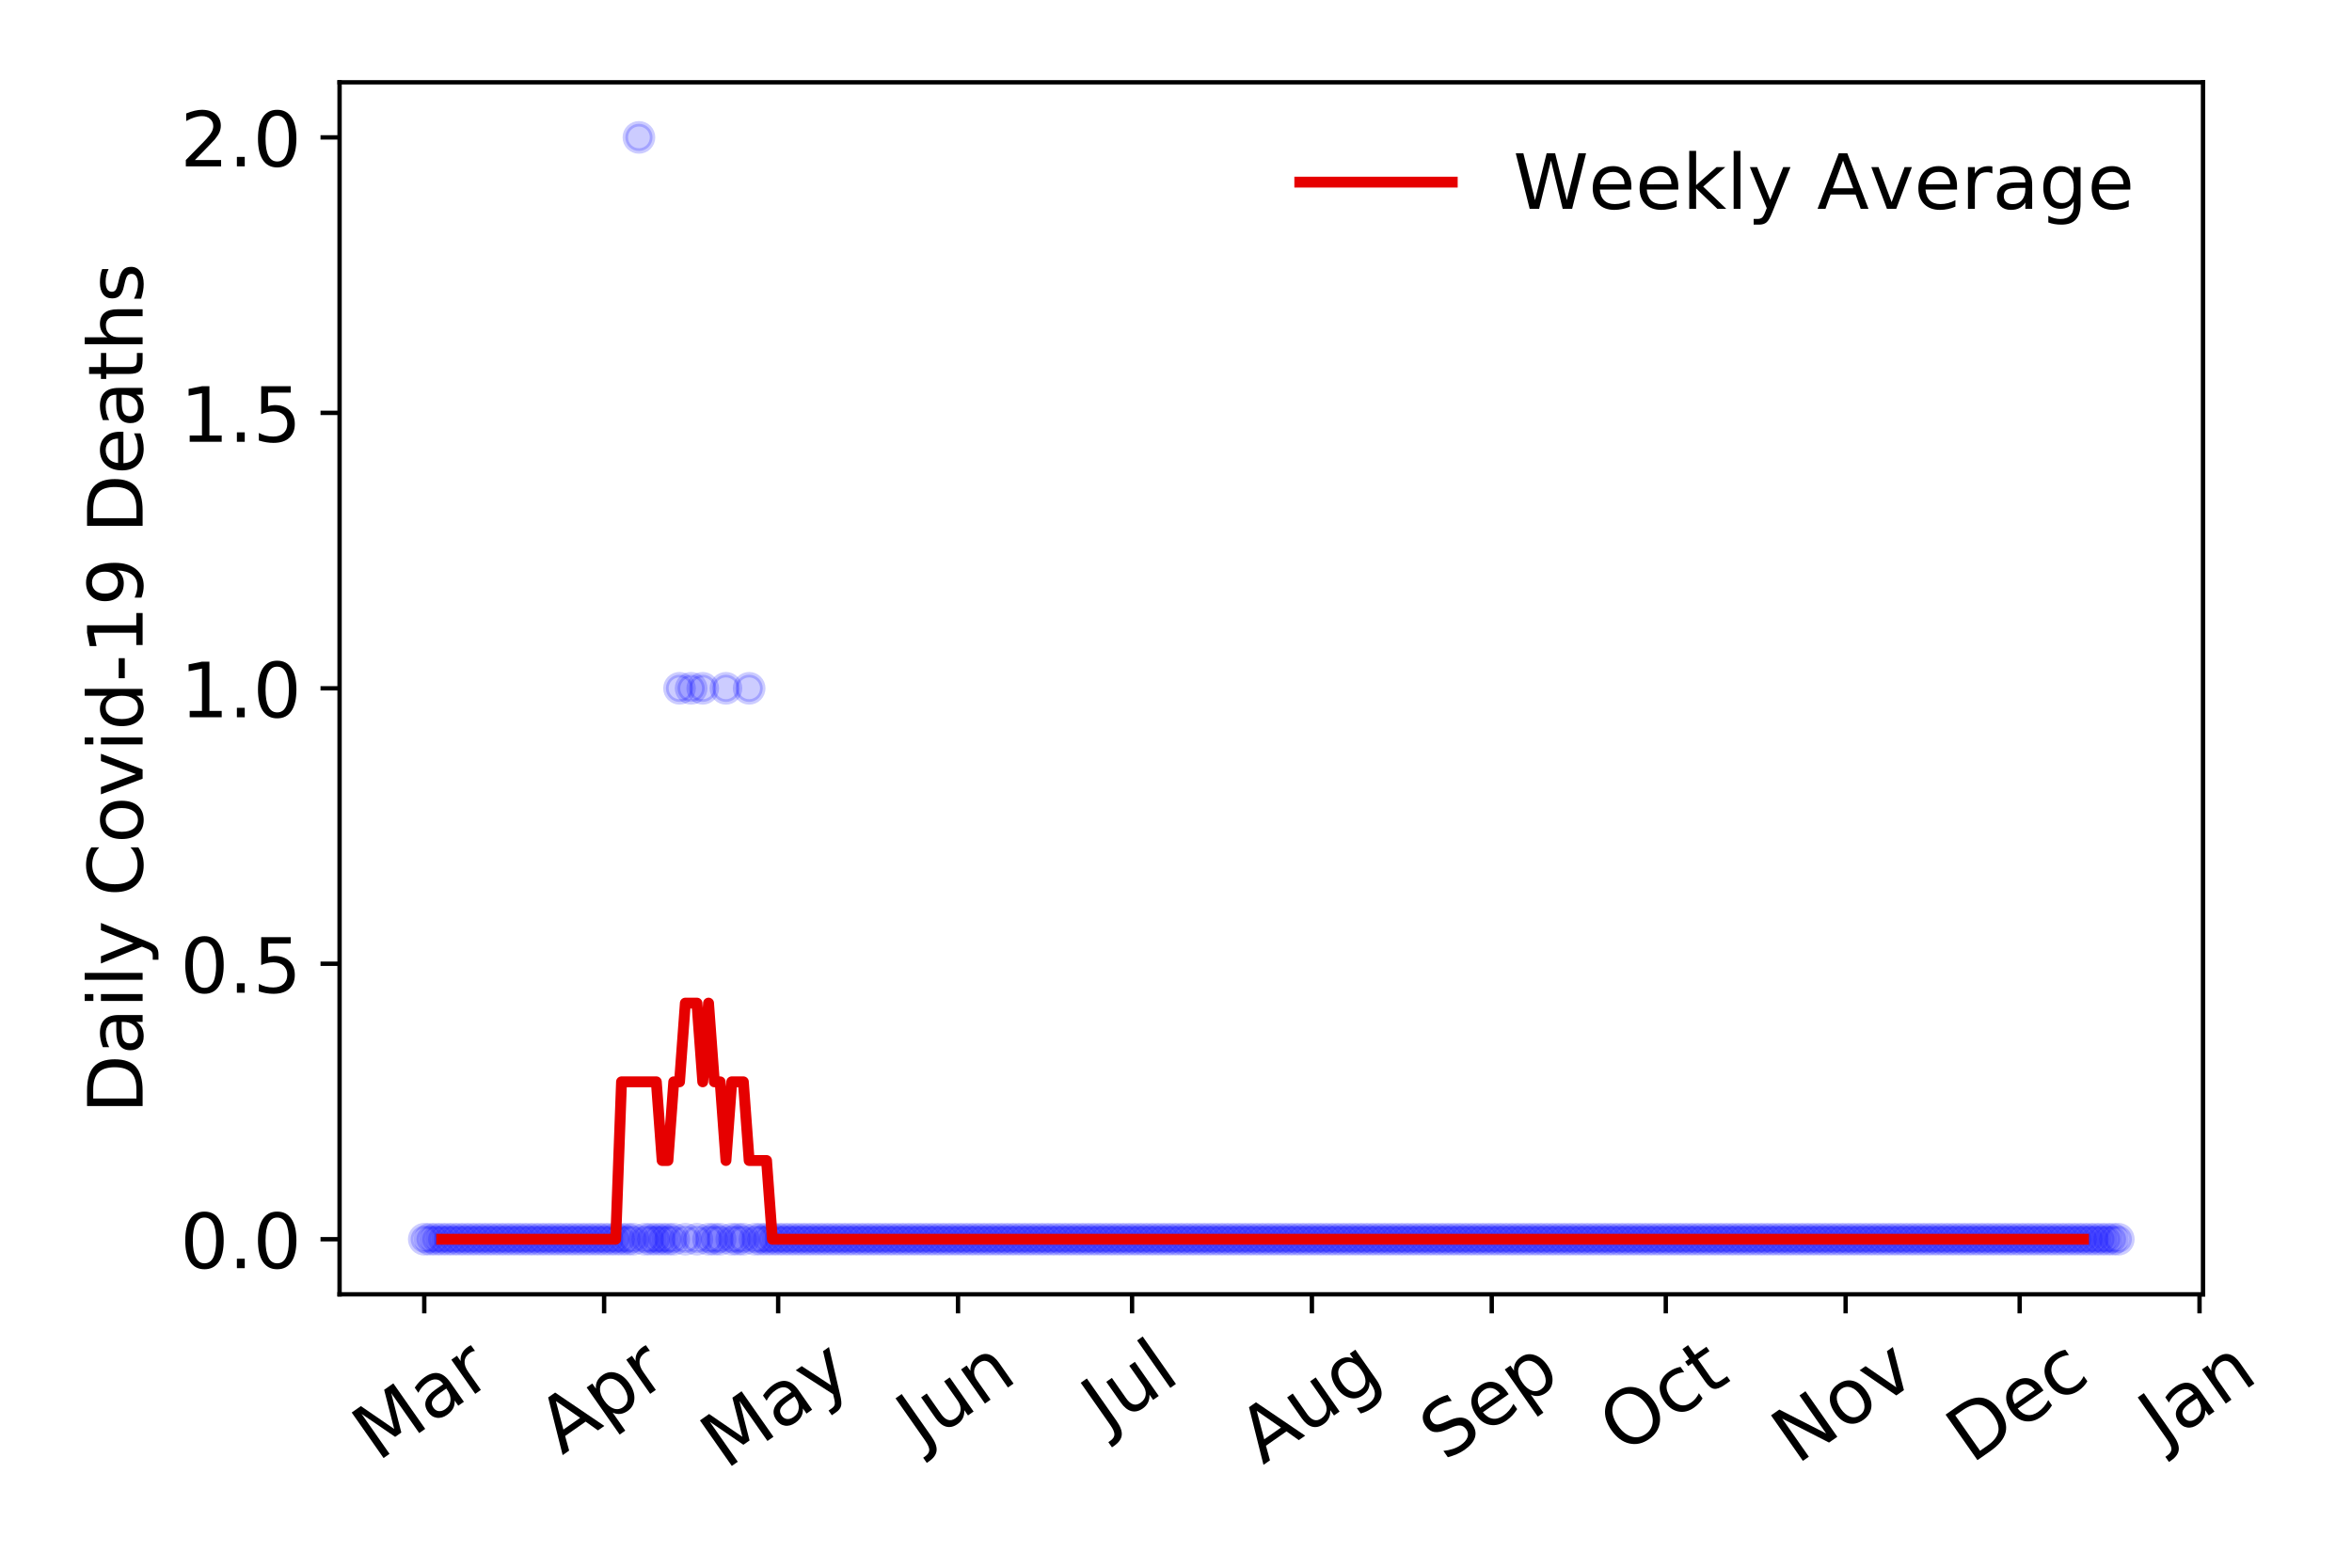 <?xml version="1.0" encoding="utf-8" standalone="no"?>
<!DOCTYPE svg PUBLIC "-//W3C//DTD SVG 1.1//EN"
  "http://www.w3.org/Graphics/SVG/1.1/DTD/svg11.dtd">
<!-- Created with matplotlib (https://matplotlib.org/) -->
<svg height="288pt" version="1.1" viewBox="0 0 432 288" width="432pt" xmlns="http://www.w3.org/2000/svg" xmlns:xlink="http://www.w3.org/1999/xlink">
 <defs>
  <style type="text/css">
*{stroke-linecap:butt;stroke-linejoin:round;}
  </style>
 </defs>
 <g id="figure_1">
  <g id="patch_1">
   <path d="M 0 288 
L 432 288 
L 432 0 
L 0 0 
z
" style="fill:#ffffff;"/>
  </g>
  <g id="axes_1">
   <g id="patch_2">
    <path d="M 62.37 237.778 
L 404.633 237.778 
L 404.633 15.12 
L 62.37 15.12 
z
" style="fill:#ffffff;"/>
   </g>
   <g id="matplotlib.axis_1">
    <g id="xtick_1">
     <g id="line2d_1">
      <defs>
       <path d="M 0 0 
L 0 3.5 
" id="m554106a3c9" style="stroke:#000000;stroke-width:0.8;"/>
      </defs>
      <g>
       <use style="stroke:#000000;stroke-width:0.8;" x="77.927" xlink:href="#m554106a3c9" y="237.778"/>
      </g>
     </g>
     <g id="text_1">
      <!-- Mar -->
      <defs>
       <path d="M 9.812 72.906 
L 24.516 72.906 
L 43.109 23.297 
L 61.812 72.906 
L 76.516 72.906 
L 76.516 0 
L 66.891 0 
L 66.891 64.016 
L 48.094 14.016 
L 38.188 14.016 
L 19.391 64.016 
L 19.391 0 
L 9.812 0 
z
" id="DejaVuSans-77"/>
       <path d="M 34.281 27.484 
Q 23.391 27.484 19.188 25 
Q 14.984 22.516 14.984 16.5 
Q 14.984 11.719 18.141 8.906 
Q 21.297 6.109 26.703 6.109 
Q 34.188 6.109 38.703 11.406 
Q 43.219 16.703 43.219 25.484 
L 43.219 27.484 
z
M 52.203 31.203 
L 52.203 0 
L 43.219 0 
L 43.219 8.297 
Q 40.141 3.328 35.547 0.953 
Q 30.953 -1.422 24.312 -1.422 
Q 15.922 -1.422 10.953 3.297 
Q 6 8.016 6 15.922 
Q 6 25.141 12.172 29.828 
Q 18.359 34.516 30.609 34.516 
L 43.219 34.516 
L 43.219 35.406 
Q 43.219 41.609 39.141 45 
Q 35.062 48.391 27.688 48.391 
Q 23 48.391 18.547 47.266 
Q 14.109 46.141 10.016 43.891 
L 10.016 52.203 
Q 14.938 54.109 19.578 55.047 
Q 24.219 56 28.609 56 
Q 40.484 56 46.344 49.844 
Q 52.203 43.703 52.203 31.203 
z
" id="DejaVuSans-97"/>
       <path d="M 41.109 46.297 
Q 39.594 47.172 37.812 47.578 
Q 36.031 48 33.891 48 
Q 26.266 48 22.188 43.047 
Q 18.109 38.094 18.109 28.812 
L 18.109 0 
L 9.078 0 
L 9.078 54.688 
L 18.109 54.688 
L 18.109 46.188 
Q 20.953 51.172 25.484 53.578 
Q 30.031 56 36.531 56 
Q 37.453 56 38.578 55.875 
Q 39.703 55.766 41.062 55.516 
z
" id="DejaVuSans-114"/>
      </defs>
      <g transform="translate(69.325 268.643)rotate(-35)scale(0.14 -0.14)">
       <use xlink:href="#DejaVuSans-77"/>
       <use x="86.279" xlink:href="#DejaVuSans-97"/>
       <use x="147.559" xlink:href="#DejaVuSans-114"/>
      </g>
     </g>
    </g>
    <g id="xtick_2">
     <g id="line2d_2">
      <g>
       <use style="stroke:#000000;stroke-width:0.8;" x="110.96" xlink:href="#m554106a3c9" y="237.778"/>
      </g>
     </g>
     <g id="text_2">
      <!-- Apr -->
      <defs>
       <path d="M 34.188 63.188 
L 20.797 26.906 
L 47.609 26.906 
z
M 28.609 72.906 
L 39.797 72.906 
L 67.578 0 
L 57.328 0 
L 50.688 18.703 
L 17.828 18.703 
L 11.188 0 
L 0.781 0 
z
" id="DejaVuSans-65"/>
       <path d="M 18.109 8.203 
L 18.109 -20.797 
L 9.078 -20.797 
L 9.078 54.688 
L 18.109 54.688 
L 18.109 46.391 
Q 20.953 51.266 25.266 53.625 
Q 29.594 56 35.594 56 
Q 45.562 56 51.781 48.094 
Q 58.016 40.188 58.016 27.297 
Q 58.016 14.406 51.781 6.484 
Q 45.562 -1.422 35.594 -1.422 
Q 29.594 -1.422 25.266 0.953 
Q 20.953 3.328 18.109 8.203 
z
M 48.688 27.297 
Q 48.688 37.203 44.609 42.844 
Q 40.531 48.484 33.406 48.484 
Q 26.266 48.484 22.188 42.844 
Q 18.109 37.203 18.109 27.297 
Q 18.109 17.391 22.188 11.75 
Q 26.266 6.109 33.406 6.109 
Q 40.531 6.109 44.609 11.75 
Q 48.688 17.391 48.688 27.297 
z
" id="DejaVuSans-112"/>
      </defs>
      <g transform="translate(103.256 267.384)rotate(-35)scale(0.14 -0.14)">
       <use xlink:href="#DejaVuSans-65"/>
       <use x="68.408" xlink:href="#DejaVuSans-112"/>
       <use x="131.885" xlink:href="#DejaVuSans-114"/>
      </g>
     </g>
    </g>
    <g id="xtick_3">
     <g id="line2d_3">
      <g>
       <use style="stroke:#000000;stroke-width:0.8;" x="142.928" xlink:href="#m554106a3c9" y="237.778"/>
      </g>
     </g>
     <g id="text_3">
      <!-- May -->
      <defs>
       <path d="M 32.172 -5.078 
Q 28.375 -14.844 24.75 -17.812 
Q 21.141 -20.797 15.094 -20.797 
L 7.906 -20.797 
L 7.906 -13.281 
L 13.188 -13.281 
Q 16.891 -13.281 18.938 -11.516 
Q 21 -9.766 23.484 -3.219 
L 25.094 0.875 
L 2.984 54.688 
L 12.5 54.688 
L 29.594 11.922 
L 46.688 54.688 
L 56.203 54.688 
z
" id="DejaVuSans-121"/>
      </defs>
      <g transform="translate(133.288 270.094)rotate(-35)scale(0.14 -0.14)">
       <use xlink:href="#DejaVuSans-77"/>
       <use x="86.279" xlink:href="#DejaVuSans-97"/>
       <use x="147.559" xlink:href="#DejaVuSans-121"/>
      </g>
     </g>
    </g>
    <g id="xtick_4">
     <g id="line2d_4">
      <g>
       <use style="stroke:#000000;stroke-width:0.8;" x="175.96" xlink:href="#m554106a3c9" y="237.778"/>
      </g>
     </g>
     <g id="text_4">
      <!-- Jun -->
      <defs>
       <path d="M 9.812 72.906 
L 19.672 72.906 
L 19.672 5.078 
Q 19.672 -8.109 14.672 -14.062 
Q 9.672 -20.016 -1.422 -20.016 
L -5.172 -20.016 
L -5.172 -11.719 
L -2.094 -11.719 
Q 4.438 -11.719 7.125 -8.047 
Q 9.812 -4.391 9.812 5.078 
z
" id="DejaVuSans-74"/>
       <path d="M 8.5 21.578 
L 8.5 54.688 
L 17.484 54.688 
L 17.484 21.922 
Q 17.484 14.156 20.5 10.266 
Q 23.531 6.391 29.594 6.391 
Q 36.859 6.391 41.078 11.031 
Q 45.312 15.672 45.312 23.688 
L 45.312 54.688 
L 54.297 54.688 
L 54.297 0 
L 45.312 0 
L 45.312 8.406 
Q 42.047 3.422 37.719 1 
Q 33.406 -1.422 27.688 -1.422 
Q 18.266 -1.422 13.375 4.438 
Q 8.5 10.297 8.5 21.578 
z
M 31.109 56 
z
" id="DejaVuSans-117"/>
       <path d="M 54.891 33.016 
L 54.891 0 
L 45.906 0 
L 45.906 32.719 
Q 45.906 40.484 42.875 44.328 
Q 39.844 48.188 33.797 48.188 
Q 26.516 48.188 22.312 43.547 
Q 18.109 38.922 18.109 30.906 
L 18.109 0 
L 9.078 0 
L 9.078 54.688 
L 18.109 54.688 
L 18.109 46.188 
Q 21.344 51.125 25.703 53.562 
Q 30.078 56 35.797 56 
Q 45.219 56 50.047 50.172 
Q 54.891 44.344 54.891 33.016 
z
" id="DejaVuSans-110"/>
      </defs>
      <g transform="translate(169.217 266.039)rotate(-35)scale(0.14 -0.14)">
       <use xlink:href="#DejaVuSans-74"/>
       <use x="29.492" xlink:href="#DejaVuSans-117"/>
       <use x="92.871" xlink:href="#DejaVuSans-110"/>
      </g>
     </g>
    </g>
    <g id="xtick_5">
     <g id="line2d_5">
      <g>
       <use style="stroke:#000000;stroke-width:0.8;" x="207.928" xlink:href="#m554106a3c9" y="237.778"/>
      </g>
     </g>
     <g id="text_5">
      <!-- Jul -->
      <defs>
       <path d="M 9.422 75.984 
L 18.406 75.984 
L 18.406 0 
L 9.422 0 
z
" id="DejaVuSans-108"/>
      </defs>
      <g transform="translate(203.225 263.181)rotate(-35)scale(0.14 -0.14)">
       <use xlink:href="#DejaVuSans-74"/>
       <use x="29.492" xlink:href="#DejaVuSans-117"/>
       <use x="92.871" xlink:href="#DejaVuSans-108"/>
      </g>
     </g>
    </g>
    <g id="xtick_6">
     <g id="line2d_6">
      <g>
       <use style="stroke:#000000;stroke-width:0.8;" x="240.961" xlink:href="#m554106a3c9" y="237.778"/>
      </g>
     </g>
     <g id="text_6">
      <!-- Aug -->
      <defs>
       <path d="M 45.406 27.984 
Q 45.406 37.75 41.375 43.109 
Q 37.359 48.484 30.078 48.484 
Q 22.859 48.484 18.828 43.109 
Q 14.797 37.75 14.797 27.984 
Q 14.797 18.266 18.828 12.891 
Q 22.859 7.516 30.078 7.516 
Q 37.359 7.516 41.375 12.891 
Q 45.406 18.266 45.406 27.984 
z
M 54.391 6.781 
Q 54.391 -7.172 48.188 -13.984 
Q 42 -20.797 29.203 -20.797 
Q 24.469 -20.797 20.266 -20.094 
Q 16.062 -19.391 12.109 -17.922 
L 12.109 -9.188 
Q 16.062 -11.328 19.922 -12.344 
Q 23.781 -13.375 27.781 -13.375 
Q 36.625 -13.375 41.016 -8.766 
Q 45.406 -4.156 45.406 5.172 
L 45.406 9.625 
Q 42.625 4.781 38.281 2.391 
Q 33.938 0 27.875 0 
Q 17.828 0 11.672 7.656 
Q 5.516 15.328 5.516 27.984 
Q 5.516 40.672 11.672 48.328 
Q 17.828 56 27.875 56 
Q 33.938 56 38.281 53.609 
Q 42.625 51.219 45.406 46.391 
L 45.406 54.688 
L 54.391 54.688 
z
" id="DejaVuSans-103"/>
      </defs>
      <g transform="translate(231.98 269.172)rotate(-35)scale(0.14 -0.14)">
       <use xlink:href="#DejaVuSans-65"/>
       <use x="68.408" xlink:href="#DejaVuSans-117"/>
       <use x="131.787" xlink:href="#DejaVuSans-103"/>
      </g>
     </g>
    </g>
    <g id="xtick_7">
     <g id="line2d_7">
      <g>
       <use style="stroke:#000000;stroke-width:0.8;" x="273.994" xlink:href="#m554106a3c9" y="237.778"/>
      </g>
     </g>
     <g id="text_7">
      <!-- Sep -->
      <defs>
       <path d="M 53.516 70.516 
L 53.516 60.891 
Q 47.906 63.578 42.922 64.891 
Q 37.938 66.219 33.297 66.219 
Q 25.25 66.219 20.875 63.094 
Q 16.5 59.969 16.5 54.203 
Q 16.5 49.359 19.406 46.891 
Q 22.312 44.438 30.422 42.922 
L 36.375 41.703 
Q 47.406 39.594 52.656 34.297 
Q 57.906 29 57.906 20.125 
Q 57.906 9.516 50.797 4.047 
Q 43.703 -1.422 29.984 -1.422 
Q 24.812 -1.422 18.969 -0.25 
Q 13.141 0.922 6.891 3.219 
L 6.891 13.375 
Q 12.891 10.016 18.656 8.297 
Q 24.422 6.594 29.984 6.594 
Q 38.422 6.594 43.016 9.906 
Q 47.609 13.234 47.609 19.391 
Q 47.609 24.75 44.312 27.781 
Q 41.016 30.812 33.5 32.328 
L 27.484 33.5 
Q 16.453 35.688 11.516 40.375 
Q 6.594 45.062 6.594 53.422 
Q 6.594 63.094 13.406 68.656 
Q 20.219 74.219 32.172 74.219 
Q 37.312 74.219 42.625 73.281 
Q 47.953 72.359 53.516 70.516 
z
" id="DejaVuSans-83"/>
       <path d="M 56.203 29.594 
L 56.203 25.203 
L 14.891 25.203 
Q 15.484 15.922 20.484 11.062 
Q 25.484 6.203 34.422 6.203 
Q 39.594 6.203 44.453 7.469 
Q 49.312 8.734 54.109 11.281 
L 54.109 2.781 
Q 49.266 0.734 44.188 -0.344 
Q 39.109 -1.422 33.891 -1.422 
Q 20.797 -1.422 13.156 6.188 
Q 5.516 13.812 5.516 26.812 
Q 5.516 40.234 12.766 48.109 
Q 20.016 56 32.328 56 
Q 43.359 56 49.781 48.891 
Q 56.203 41.797 56.203 29.594 
z
M 47.219 32.234 
Q 47.125 39.594 43.094 43.984 
Q 39.062 48.391 32.422 48.391 
Q 24.906 48.391 20.391 44.141 
Q 15.875 39.891 15.188 32.172 
z
" id="DejaVuSans-101"/>
      </defs>
      <g transform="translate(265.401 268.629)rotate(-35)scale(0.14 -0.14)">
       <use xlink:href="#DejaVuSans-83"/>
       <use x="63.477" xlink:href="#DejaVuSans-101"/>
       <use x="125" xlink:href="#DejaVuSans-112"/>
      </g>
     </g>
    </g>
    <g id="xtick_8">
     <g id="line2d_8">
      <g>
       <use style="stroke:#000000;stroke-width:0.8;" x="305.961" xlink:href="#m554106a3c9" y="237.778"/>
      </g>
     </g>
     <g id="text_8">
      <!-- Oct -->
      <defs>
       <path d="M 39.406 66.219 
Q 28.656 66.219 22.328 58.203 
Q 16.016 50.203 16.016 36.375 
Q 16.016 22.609 22.328 14.594 
Q 28.656 6.594 39.406 6.594 
Q 50.141 6.594 56.422 14.594 
Q 62.703 22.609 62.703 36.375 
Q 62.703 50.203 56.422 58.203 
Q 50.141 66.219 39.406 66.219 
z
M 39.406 74.219 
Q 54.734 74.219 63.906 63.938 
Q 73.094 53.656 73.094 36.375 
Q 73.094 19.141 63.906 8.859 
Q 54.734 -1.422 39.406 -1.422 
Q 24.031 -1.422 14.812 8.828 
Q 5.609 19.094 5.609 36.375 
Q 5.609 53.656 14.812 63.938 
Q 24.031 74.219 39.406 74.219 
z
" id="DejaVuSans-79"/>
       <path d="M 48.781 52.594 
L 48.781 44.188 
Q 44.969 46.297 41.141 47.344 
Q 37.312 48.391 33.406 48.391 
Q 24.656 48.391 19.812 42.844 
Q 14.984 37.312 14.984 27.297 
Q 14.984 17.281 19.812 11.734 
Q 24.656 6.203 33.406 6.203 
Q 37.312 6.203 41.141 7.25 
Q 44.969 8.297 48.781 10.406 
L 48.781 2.094 
Q 45.016 0.344 40.984 -0.531 
Q 36.969 -1.422 32.422 -1.422 
Q 20.062 -1.422 12.781 6.344 
Q 5.516 14.109 5.516 27.297 
Q 5.516 40.672 12.859 48.328 
Q 20.219 56 33.016 56 
Q 37.156 56 41.109 55.141 
Q 45.062 54.297 48.781 52.594 
z
" id="DejaVuSans-99"/>
       <path d="M 18.312 70.219 
L 18.312 54.688 
L 36.812 54.688 
L 36.812 47.703 
L 18.312 47.703 
L 18.312 18.016 
Q 18.312 11.328 20.141 9.422 
Q 21.969 7.516 27.594 7.516 
L 36.812 7.516 
L 36.812 0 
L 27.594 0 
Q 17.188 0 13.234 3.875 
Q 9.281 7.766 9.281 18.016 
L 9.281 47.703 
L 2.688 47.703 
L 2.688 54.688 
L 9.281 54.688 
L 9.281 70.219 
z
" id="DejaVuSans-116"/>
      </defs>
      <g transform="translate(298.262 267.377)rotate(-35)scale(0.14 -0.14)">
       <use xlink:href="#DejaVuSans-79"/>
       <use x="78.711" xlink:href="#DejaVuSans-99"/>
       <use x="133.691" xlink:href="#DejaVuSans-116"/>
      </g>
     </g>
    </g>
    <g id="xtick_9">
     <g id="line2d_9">
      <g>
       <use style="stroke:#000000;stroke-width:0.8;" x="338.994" xlink:href="#m554106a3c9" y="237.778"/>
      </g>
     </g>
     <g id="text_9">
      <!-- Nov -->
      <defs>
       <path d="M 9.812 72.906 
L 23.094 72.906 
L 55.422 11.922 
L 55.422 72.906 
L 64.984 72.906 
L 64.984 0 
L 51.703 0 
L 19.391 60.984 
L 19.391 0 
L 9.812 0 
z
" id="DejaVuSans-78"/>
       <path d="M 30.609 48.391 
Q 23.391 48.391 19.188 42.75 
Q 14.984 37.109 14.984 27.297 
Q 14.984 17.484 19.156 11.844 
Q 23.344 6.203 30.609 6.203 
Q 37.797 6.203 41.984 11.859 
Q 46.188 17.531 46.188 27.297 
Q 46.188 37.016 41.984 42.703 
Q 37.797 48.391 30.609 48.391 
z
M 30.609 56 
Q 42.328 56 49.016 48.375 
Q 55.719 40.766 55.719 27.297 
Q 55.719 13.875 49.016 6.219 
Q 42.328 -1.422 30.609 -1.422 
Q 18.844 -1.422 12.172 6.219 
Q 5.516 13.875 5.516 27.297 
Q 5.516 40.766 12.172 48.375 
Q 18.844 56 30.609 56 
z
" id="DejaVuSans-111"/>
       <path d="M 2.984 54.688 
L 12.5 54.688 
L 29.594 8.797 
L 46.688 54.688 
L 56.203 54.688 
L 35.688 0 
L 23.484 0 
z
" id="DejaVuSans-118"/>
      </defs>
      <g transform="translate(330.017 269.166)rotate(-35)scale(0.14 -0.14)">
       <use xlink:href="#DejaVuSans-78"/>
       <use x="74.805" xlink:href="#DejaVuSans-111"/>
       <use x="135.986" xlink:href="#DejaVuSans-118"/>
      </g>
     </g>
    </g>
    <g id="xtick_10">
     <g id="line2d_10">
      <g>
       <use style="stroke:#000000;stroke-width:0.8;" x="370.961" xlink:href="#m554106a3c9" y="237.778"/>
      </g>
     </g>
     <g id="text_10">
      <!-- Dec -->
      <defs>
       <path d="M 19.672 64.797 
L 19.672 8.109 
L 31.594 8.109 
Q 46.688 8.109 53.688 14.938 
Q 60.688 21.781 60.688 36.531 
Q 60.688 51.172 53.688 57.984 
Q 46.688 64.797 31.594 64.797 
z
M 9.812 72.906 
L 30.078 72.906 
Q 51.266 72.906 61.172 64.094 
Q 71.094 55.281 71.094 36.531 
Q 71.094 17.672 61.125 8.828 
Q 51.172 0 30.078 0 
L 9.812 0 
z
" id="DejaVuSans-68"/>
      </defs>
      <g transform="translate(362.081 269.032)rotate(-35)scale(0.14 -0.14)">
       <use xlink:href="#DejaVuSans-68"/>
       <use x="77.002" xlink:href="#DejaVuSans-101"/>
       <use x="138.525" xlink:href="#DejaVuSans-99"/>
      </g>
     </g>
    </g>
    <g id="xtick_11">
     <g id="line2d_11">
      <g>
       <use style="stroke:#000000;stroke-width:0.8;" x="403.994" xlink:href="#m554106a3c9" y="237.778"/>
      </g>
     </g>
     <g id="text_11">
      <!-- Jan -->
      <g transform="translate(397.37 265.871)rotate(-35)scale(0.14 -0.14)">
       <use xlink:href="#DejaVuSans-74"/>
       <use x="29.492" xlink:href="#DejaVuSans-97"/>
       <use x="90.771" xlink:href="#DejaVuSans-110"/>
      </g>
     </g>
    </g>
   </g>
   <g id="matplotlib.axis_2">
    <g id="ytick_1">
     <g id="line2d_12">
      <defs>
       <path d="M 0 0 
L -3.5 0 
" id="m9250c7bde8" style="stroke:#000000;stroke-width:0.8;"/>
      </defs>
      <g>
       <use style="stroke:#000000;stroke-width:0.8;" x="62.37" xlink:href="#m9250c7bde8" y="227.657"/>
      </g>
     </g>
     <g id="text_12">
      <!-- 0.0 -->
      <defs>
       <path d="M 31.781 66.406 
Q 24.172 66.406 20.328 58.906 
Q 16.5 51.422 16.5 36.375 
Q 16.5 21.391 20.328 13.891 
Q 24.172 6.391 31.781 6.391 
Q 39.453 6.391 43.281 13.891 
Q 47.125 21.391 47.125 36.375 
Q 47.125 51.422 43.281 58.906 
Q 39.453 66.406 31.781 66.406 
z
M 31.781 74.219 
Q 44.047 74.219 50.516 64.516 
Q 56.984 54.828 56.984 36.375 
Q 56.984 17.969 50.516 8.266 
Q 44.047 -1.422 31.781 -1.422 
Q 19.531 -1.422 13.062 8.266 
Q 6.594 17.969 6.594 36.375 
Q 6.594 54.828 13.062 64.516 
Q 19.531 74.219 31.781 74.219 
z
" id="DejaVuSans-48"/>
       <path d="M 10.688 12.406 
L 21 12.406 
L 21 0 
L 10.688 0 
z
" id="DejaVuSans-46"/>
      </defs>
      <g transform="translate(33.106 232.976)scale(0.14 -0.14)">
       <use xlink:href="#DejaVuSans-48"/>
       <use x="63.623" xlink:href="#DejaVuSans-46"/>
       <use x="95.41" xlink:href="#DejaVuSans-48"/>
      </g>
     </g>
    </g>
    <g id="ytick_2">
     <g id="line2d_13">
      <g>
       <use style="stroke:#000000;stroke-width:0.8;" x="62.37" xlink:href="#m9250c7bde8" y="177.053"/>
      </g>
     </g>
     <g id="text_13">
      <!-- 0.5 -->
      <defs>
       <path d="M 10.797 72.906 
L 49.516 72.906 
L 49.516 64.594 
L 19.828 64.594 
L 19.828 46.734 
Q 21.969 47.469 24.109 47.828 
Q 26.266 48.188 28.422 48.188 
Q 40.625 48.188 47.75 41.5 
Q 54.891 34.812 54.891 23.391 
Q 54.891 11.625 47.562 5.094 
Q 40.234 -1.422 26.906 -1.422 
Q 22.312 -1.422 17.547 -0.641 
Q 12.797 0.141 7.719 1.703 
L 7.719 11.625 
Q 12.109 9.234 16.797 8.062 
Q 21.484 6.891 26.703 6.891 
Q 35.156 6.891 40.078 11.328 
Q 45.016 15.766 45.016 23.391 
Q 45.016 31 40.078 35.438 
Q 35.156 39.891 26.703 39.891 
Q 22.75 39.891 18.812 39.016 
Q 14.891 38.141 10.797 36.281 
z
" id="DejaVuSans-53"/>
      </defs>
      <g transform="translate(33.106 182.372)scale(0.14 -0.14)">
       <use xlink:href="#DejaVuSans-48"/>
       <use x="63.623" xlink:href="#DejaVuSans-46"/>
       <use x="95.41" xlink:href="#DejaVuSans-53"/>
      </g>
     </g>
    </g>
    <g id="ytick_3">
     <g id="line2d_14">
      <g>
       <use style="stroke:#000000;stroke-width:0.8;" x="62.37" xlink:href="#m9250c7bde8" y="126.449"/>
      </g>
     </g>
     <g id="text_14">
      <!-- 1.0 -->
      <defs>
       <path d="M 12.406 8.297 
L 28.516 8.297 
L 28.516 63.922 
L 10.984 60.406 
L 10.984 69.391 
L 28.422 72.906 
L 38.281 72.906 
L 38.281 8.297 
L 54.391 8.297 
L 54.391 0 
L 12.406 0 
z
" id="DejaVuSans-49"/>
      </defs>
      <g transform="translate(33.106 131.768)scale(0.14 -0.14)">
       <use xlink:href="#DejaVuSans-49"/>
       <use x="63.623" xlink:href="#DejaVuSans-46"/>
       <use x="95.41" xlink:href="#DejaVuSans-48"/>
      </g>
     </g>
    </g>
    <g id="ytick_4">
     <g id="line2d_15">
      <g>
       <use style="stroke:#000000;stroke-width:0.8;" x="62.37" xlink:href="#m9250c7bde8" y="75.845"/>
      </g>
     </g>
     <g id="text_15">
      <!-- 1.5 -->
      <g transform="translate(33.106 81.164)scale(0.14 -0.14)">
       <use xlink:href="#DejaVuSans-49"/>
       <use x="63.623" xlink:href="#DejaVuSans-46"/>
       <use x="95.41" xlink:href="#DejaVuSans-53"/>
      </g>
     </g>
    </g>
    <g id="ytick_5">
     <g id="line2d_16">
      <g>
       <use style="stroke:#000000;stroke-width:0.8;" x="62.37" xlink:href="#m9250c7bde8" y="25.241"/>
      </g>
     </g>
     <g id="text_16">
      <!-- 2.0 -->
      <defs>
       <path d="M 19.188 8.297 
L 53.609 8.297 
L 53.609 0 
L 7.328 0 
L 7.328 8.297 
Q 12.938 14.109 22.625 23.891 
Q 32.328 33.688 34.812 36.531 
Q 39.547 41.844 41.422 45.531 
Q 43.312 49.219 43.312 52.781 
Q 43.312 58.594 39.234 62.25 
Q 35.156 65.922 28.609 65.922 
Q 23.969 65.922 18.812 64.312 
Q 13.672 62.703 7.812 59.422 
L 7.812 69.391 
Q 13.766 71.781 18.938 73 
Q 24.125 74.219 28.422 74.219 
Q 39.75 74.219 46.484 68.547 
Q 53.219 62.891 53.219 53.422 
Q 53.219 48.922 51.531 44.891 
Q 49.859 40.875 45.406 35.406 
Q 44.188 33.984 37.641 27.219 
Q 31.109 20.453 19.188 8.297 
z
" id="DejaVuSans-50"/>
      </defs>
      <g transform="translate(33.106 30.56)scale(0.14 -0.14)">
       <use xlink:href="#DejaVuSans-50"/>
       <use x="63.623" xlink:href="#DejaVuSans-46"/>
       <use x="95.41" xlink:href="#DejaVuSans-48"/>
      </g>
     </g>
    </g>
    <g id="text_17">
     <!-- Daily Covid-19 Deaths -->
     <defs>
      <path d="M 9.422 54.688 
L 18.406 54.688 
L 18.406 0 
L 9.422 0 
z
M 9.422 75.984 
L 18.406 75.984 
L 18.406 64.594 
L 9.422 64.594 
z
" id="DejaVuSans-105"/>
      <path id="DejaVuSans-32"/>
      <path d="M 64.406 67.281 
L 64.406 56.891 
Q 59.422 61.531 53.781 63.812 
Q 48.141 66.109 41.797 66.109 
Q 29.297 66.109 22.656 58.469 
Q 16.016 50.828 16.016 36.375 
Q 16.016 21.969 22.656 14.328 
Q 29.297 6.688 41.797 6.688 
Q 48.141 6.688 53.781 8.984 
Q 59.422 11.281 64.406 15.922 
L 64.406 5.609 
Q 59.234 2.094 53.438 0.328 
Q 47.656 -1.422 41.219 -1.422 
Q 24.656 -1.422 15.125 8.703 
Q 5.609 18.844 5.609 36.375 
Q 5.609 53.953 15.125 64.078 
Q 24.656 74.219 41.219 74.219 
Q 47.75 74.219 53.531 72.484 
Q 59.328 70.75 64.406 67.281 
z
" id="DejaVuSans-67"/>
      <path d="M 45.406 46.391 
L 45.406 75.984 
L 54.391 75.984 
L 54.391 0 
L 45.406 0 
L 45.406 8.203 
Q 42.578 3.328 38.25 0.953 
Q 33.938 -1.422 27.875 -1.422 
Q 17.969 -1.422 11.734 6.484 
Q 5.516 14.406 5.516 27.297 
Q 5.516 40.188 11.734 48.094 
Q 17.969 56 27.875 56 
Q 33.938 56 38.25 53.625 
Q 42.578 51.266 45.406 46.391 
z
M 14.797 27.297 
Q 14.797 17.391 18.875 11.75 
Q 22.953 6.109 30.078 6.109 
Q 37.203 6.109 41.297 11.75 
Q 45.406 17.391 45.406 27.297 
Q 45.406 37.203 41.297 42.844 
Q 37.203 48.484 30.078 48.484 
Q 22.953 48.484 18.875 42.844 
Q 14.797 37.203 14.797 27.297 
z
" id="DejaVuSans-100"/>
      <path d="M 4.891 31.391 
L 31.203 31.391 
L 31.203 23.391 
L 4.891 23.391 
z
" id="DejaVuSans-45"/>
      <path d="M 10.984 1.516 
L 10.984 10.5 
Q 14.703 8.734 18.5 7.812 
Q 22.312 6.891 25.984 6.891 
Q 35.75 6.891 40.891 13.453 
Q 46.047 20.016 46.781 33.406 
Q 43.953 29.203 39.594 26.953 
Q 35.25 24.703 29.984 24.703 
Q 19.047 24.703 12.672 31.312 
Q 6.297 37.938 6.297 49.422 
Q 6.297 60.641 12.938 67.422 
Q 19.578 74.219 30.609 74.219 
Q 43.266 74.219 49.922 64.516 
Q 56.594 54.828 56.594 36.375 
Q 56.594 19.141 48.406 8.859 
Q 40.234 -1.422 26.422 -1.422 
Q 22.703 -1.422 18.891 -0.688 
Q 15.094 0.047 10.984 1.516 
z
M 30.609 32.422 
Q 37.25 32.422 41.125 36.953 
Q 45.016 41.5 45.016 49.422 
Q 45.016 57.281 41.125 61.844 
Q 37.25 66.406 30.609 66.406 
Q 23.969 66.406 20.094 61.844 
Q 16.219 57.281 16.219 49.422 
Q 16.219 41.5 20.094 36.953 
Q 23.969 32.422 30.609 32.422 
z
" id="DejaVuSans-57"/>
      <path d="M 54.891 33.016 
L 54.891 0 
L 45.906 0 
L 45.906 32.719 
Q 45.906 40.484 42.875 44.328 
Q 39.844 48.188 33.797 48.188 
Q 26.516 48.188 22.312 43.547 
Q 18.109 38.922 18.109 30.906 
L 18.109 0 
L 9.078 0 
L 9.078 75.984 
L 18.109 75.984 
L 18.109 46.188 
Q 21.344 51.125 25.703 53.562 
Q 30.078 56 35.797 56 
Q 45.219 56 50.047 50.172 
Q 54.891 44.344 54.891 33.016 
z
" id="DejaVuSans-104"/>
      <path d="M 44.281 53.078 
L 44.281 44.578 
Q 40.484 46.531 36.375 47.5 
Q 32.281 48.484 27.875 48.484 
Q 21.188 48.484 17.844 46.438 
Q 14.5 44.391 14.5 40.281 
Q 14.5 37.156 16.891 35.375 
Q 19.281 33.594 26.516 31.984 
L 29.594 31.297 
Q 39.156 29.25 43.188 25.516 
Q 47.219 21.781 47.219 15.094 
Q 47.219 7.469 41.188 3.016 
Q 35.156 -1.422 24.609 -1.422 
Q 20.219 -1.422 15.453 -0.562 
Q 10.688 0.297 5.422 2 
L 5.422 11.281 
Q 10.406 8.688 15.234 7.391 
Q 20.062 6.109 24.812 6.109 
Q 31.156 6.109 34.562 8.281 
Q 37.984 10.453 37.984 14.406 
Q 37.984 18.062 35.516 20.016 
Q 33.062 21.969 24.703 23.781 
L 21.578 24.516 
Q 13.234 26.266 9.516 29.906 
Q 5.812 33.547 5.812 39.891 
Q 5.812 47.609 11.281 51.797 
Q 16.75 56 26.812 56 
Q 31.781 56 36.172 55.266 
Q 40.578 54.547 44.281 53.078 
z
" id="DejaVuSans-115"/>
     </defs>
     <g transform="translate(26.194 204.56)rotate(-90)scale(0.14 -0.14)">
      <use xlink:href="#DejaVuSans-68"/>
      <use x="77.002" xlink:href="#DejaVuSans-97"/>
      <use x="138.281" xlink:href="#DejaVuSans-105"/>
      <use x="166.064" xlink:href="#DejaVuSans-108"/>
      <use x="193.848" xlink:href="#DejaVuSans-121"/>
      <use x="253.027" xlink:href="#DejaVuSans-32"/>
      <use x="284.814" xlink:href="#DejaVuSans-67"/>
      <use x="354.639" xlink:href="#DejaVuSans-111"/>
      <use x="415.82" xlink:href="#DejaVuSans-118"/>
      <use x="475" xlink:href="#DejaVuSans-105"/>
      <use x="502.783" xlink:href="#DejaVuSans-100"/>
      <use x="566.26" xlink:href="#DejaVuSans-45"/>
      <use x="602.344" xlink:href="#DejaVuSans-49"/>
      <use x="665.967" xlink:href="#DejaVuSans-57"/>
      <use x="729.59" xlink:href="#DejaVuSans-32"/>
      <use x="761.377" xlink:href="#DejaVuSans-68"/>
      <use x="838.379" xlink:href="#DejaVuSans-101"/>
      <use x="899.902" xlink:href="#DejaVuSans-97"/>
      <use x="961.182" xlink:href="#DejaVuSans-116"/>
      <use x="1000.391" xlink:href="#DejaVuSans-104"/>
      <use x="1063.77" xlink:href="#DejaVuSans-115"/>
     </g>
    </g>
   </g>
   <g id="line2d_17">
    <defs>
     <path d="M 0 2.5 
C 0.663 2.5 1.299 2.237 1.768 1.768 
C 2.237 1.299 2.5 0.663 2.5 0 
C 2.5 -0.663 2.237 -1.299 1.768 -1.768 
C 1.299 -2.237 0.663 -2.5 0 -2.5 
C -0.663 -2.5 -1.299 -2.237 -1.768 -1.768 
C -2.237 -1.299 -2.5 -0.663 -2.5 0 
C -2.5 0.663 -2.237 1.299 -1.768 1.768 
C -1.299 2.237 -0.663 2.5 0 2.5 
z
" id="m281552da91" style="stroke:#0000ff;stroke-opacity:0.2;"/>
    </defs>
    <g clip-path="url(#pa1e3b76c97)">
     <use style="fill:#0000ff;fill-opacity:0.2;stroke:#0000ff;stroke-opacity:0.2;" x="77.927" xlink:href="#m281552da91" y="227.657"/>
     <use style="fill:#0000ff;fill-opacity:0.2;stroke:#0000ff;stroke-opacity:0.2;" x="78.993" xlink:href="#m281552da91" y="227.657"/>
     <use style="fill:#0000ff;fill-opacity:0.2;stroke:#0000ff;stroke-opacity:0.2;" x="80.059" xlink:href="#m281552da91" y="227.657"/>
     <use style="fill:#0000ff;fill-opacity:0.2;stroke:#0000ff;stroke-opacity:0.2;" x="81.124" xlink:href="#m281552da91" y="227.657"/>
     <use style="fill:#0000ff;fill-opacity:0.2;stroke:#0000ff;stroke-opacity:0.2;" x="82.19" xlink:href="#m281552da91" y="227.657"/>
     <use style="fill:#0000ff;fill-opacity:0.2;stroke:#0000ff;stroke-opacity:0.2;" x="83.255" xlink:href="#m281552da91" y="227.657"/>
     <use style="fill:#0000ff;fill-opacity:0.2;stroke:#0000ff;stroke-opacity:0.2;" x="84.321" xlink:href="#m281552da91" y="227.657"/>
     <use style="fill:#0000ff;fill-opacity:0.2;stroke:#0000ff;stroke-opacity:0.2;" x="85.386" xlink:href="#m281552da91" y="227.657"/>
     <use style="fill:#0000ff;fill-opacity:0.2;stroke:#0000ff;stroke-opacity:0.2;" x="86.452" xlink:href="#m281552da91" y="227.657"/>
     <use style="fill:#0000ff;fill-opacity:0.2;stroke:#0000ff;stroke-opacity:0.2;" x="87.518" xlink:href="#m281552da91" y="227.657"/>
     <use style="fill:#0000ff;fill-opacity:0.2;stroke:#0000ff;stroke-opacity:0.2;" x="88.583" xlink:href="#m281552da91" y="227.657"/>
     <use style="fill:#0000ff;fill-opacity:0.2;stroke:#0000ff;stroke-opacity:0.2;" x="89.649" xlink:href="#m281552da91" y="227.657"/>
     <use style="fill:#0000ff;fill-opacity:0.2;stroke:#0000ff;stroke-opacity:0.2;" x="90.714" xlink:href="#m281552da91" y="227.657"/>
     <use style="fill:#0000ff;fill-opacity:0.2;stroke:#0000ff;stroke-opacity:0.2;" x="91.78" xlink:href="#m281552da91" y="227.657"/>
     <use style="fill:#0000ff;fill-opacity:0.2;stroke:#0000ff;stroke-opacity:0.2;" x="92.845" xlink:href="#m281552da91" y="227.657"/>
     <use style="fill:#0000ff;fill-opacity:0.2;stroke:#0000ff;stroke-opacity:0.2;" x="93.911" xlink:href="#m281552da91" y="227.657"/>
     <use style="fill:#0000ff;fill-opacity:0.2;stroke:#0000ff;stroke-opacity:0.2;" x="94.977" xlink:href="#m281552da91" y="227.657"/>
     <use style="fill:#0000ff;fill-opacity:0.2;stroke:#0000ff;stroke-opacity:0.2;" x="96.042" xlink:href="#m281552da91" y="227.657"/>
     <use style="fill:#0000ff;fill-opacity:0.2;stroke:#0000ff;stroke-opacity:0.2;" x="97.108" xlink:href="#m281552da91" y="227.657"/>
     <use style="fill:#0000ff;fill-opacity:0.2;stroke:#0000ff;stroke-opacity:0.2;" x="98.173" xlink:href="#m281552da91" y="227.657"/>
     <use style="fill:#0000ff;fill-opacity:0.2;stroke:#0000ff;stroke-opacity:0.2;" x="99.239" xlink:href="#m281552da91" y="227.657"/>
     <use style="fill:#0000ff;fill-opacity:0.2;stroke:#0000ff;stroke-opacity:0.2;" x="100.305" xlink:href="#m281552da91" y="227.657"/>
     <use style="fill:#0000ff;fill-opacity:0.2;stroke:#0000ff;stroke-opacity:0.2;" x="101.37" xlink:href="#m281552da91" y="227.657"/>
     <use style="fill:#0000ff;fill-opacity:0.2;stroke:#0000ff;stroke-opacity:0.2;" x="102.436" xlink:href="#m281552da91" y="227.657"/>
     <use style="fill:#0000ff;fill-opacity:0.2;stroke:#0000ff;stroke-opacity:0.2;" x="103.501" xlink:href="#m281552da91" y="227.657"/>
     <use style="fill:#0000ff;fill-opacity:0.2;stroke:#0000ff;stroke-opacity:0.2;" x="104.567" xlink:href="#m281552da91" y="227.657"/>
     <use style="fill:#0000ff;fill-opacity:0.2;stroke:#0000ff;stroke-opacity:0.2;" x="105.632" xlink:href="#m281552da91" y="227.657"/>
     <use style="fill:#0000ff;fill-opacity:0.2;stroke:#0000ff;stroke-opacity:0.2;" x="106.698" xlink:href="#m281552da91" y="227.657"/>
     <use style="fill:#0000ff;fill-opacity:0.2;stroke:#0000ff;stroke-opacity:0.2;" x="107.764" xlink:href="#m281552da91" y="227.657"/>
     <use style="fill:#0000ff;fill-opacity:0.2;stroke:#0000ff;stroke-opacity:0.2;" x="108.829" xlink:href="#m281552da91" y="227.657"/>
     <use style="fill:#0000ff;fill-opacity:0.2;stroke:#0000ff;stroke-opacity:0.2;" x="109.895" xlink:href="#m281552da91" y="227.657"/>
     <use style="fill:#0000ff;fill-opacity:0.2;stroke:#0000ff;stroke-opacity:0.2;" x="110.96" xlink:href="#m281552da91" y="227.657"/>
     <use style="fill:#0000ff;fill-opacity:0.2;stroke:#0000ff;stroke-opacity:0.2;" x="112.026" xlink:href="#m281552da91" y="227.657"/>
     <use style="fill:#0000ff;fill-opacity:0.2;stroke:#0000ff;stroke-opacity:0.2;" x="113.091" xlink:href="#m281552da91" y="227.657"/>
     <use style="fill:#0000ff;fill-opacity:0.2;stroke:#0000ff;stroke-opacity:0.2;" x="114.157" xlink:href="#m281552da91" y="227.657"/>
     <use style="fill:#0000ff;fill-opacity:0.2;stroke:#0000ff;stroke-opacity:0.2;" x="115.223" xlink:href="#m281552da91" y="227.657"/>
     <use style="fill:#0000ff;fill-opacity:0.2;stroke:#0000ff;stroke-opacity:0.2;" x="116.288" xlink:href="#m281552da91" y="227.657"/>
     <use style="fill:#0000ff;fill-opacity:0.2;stroke:#0000ff;stroke-opacity:0.2;" x="117.354" xlink:href="#m281552da91" y="25.241"/>
     <use style="fill:#0000ff;fill-opacity:0.2;stroke:#0000ff;stroke-opacity:0.2;" x="118.419" xlink:href="#m281552da91" y="227.657"/>
     <use style="fill:#0000ff;fill-opacity:0.2;stroke:#0000ff;stroke-opacity:0.2;" x="119.485" xlink:href="#m281552da91" y="227.657"/>
     <use style="fill:#0000ff;fill-opacity:0.2;stroke:#0000ff;stroke-opacity:0.2;" x="120.55" xlink:href="#m281552da91" y="227.657"/>
     <use style="fill:#0000ff;fill-opacity:0.2;stroke:#0000ff;stroke-opacity:0.2;" x="121.616" xlink:href="#m281552da91" y="227.657"/>
     <use style="fill:#0000ff;fill-opacity:0.2;stroke:#0000ff;stroke-opacity:0.2;" x="122.682" xlink:href="#m281552da91" y="227.657"/>
     <use style="fill:#0000ff;fill-opacity:0.2;stroke:#0000ff;stroke-opacity:0.2;" x="123.747" xlink:href="#m281552da91" y="227.657"/>
     <use style="fill:#0000ff;fill-opacity:0.2;stroke:#0000ff;stroke-opacity:0.2;" x="124.813" xlink:href="#m281552da91" y="126.449"/>
     <use style="fill:#0000ff;fill-opacity:0.2;stroke:#0000ff;stroke-opacity:0.2;" x="125.878" xlink:href="#m281552da91" y="227.657"/>
     <use style="fill:#0000ff;fill-opacity:0.2;stroke:#0000ff;stroke-opacity:0.2;" x="126.944" xlink:href="#m281552da91" y="126.449"/>
     <use style="fill:#0000ff;fill-opacity:0.2;stroke:#0000ff;stroke-opacity:0.2;" x="128.01" xlink:href="#m281552da91" y="227.657"/>
     <use style="fill:#0000ff;fill-opacity:0.2;stroke:#0000ff;stroke-opacity:0.2;" x="129.075" xlink:href="#m281552da91" y="126.449"/>
     <use style="fill:#0000ff;fill-opacity:0.2;stroke:#0000ff;stroke-opacity:0.2;" x="130.141" xlink:href="#m281552da91" y="227.657"/>
     <use style="fill:#0000ff;fill-opacity:0.2;stroke:#0000ff;stroke-opacity:0.2;" x="131.206" xlink:href="#m281552da91" y="227.657"/>
     <use style="fill:#0000ff;fill-opacity:0.2;stroke:#0000ff;stroke-opacity:0.2;" x="132.272" xlink:href="#m281552da91" y="227.657"/>
     <use style="fill:#0000ff;fill-opacity:0.2;stroke:#0000ff;stroke-opacity:0.2;" x="133.337" xlink:href="#m281552da91" y="126.449"/>
     <use style="fill:#0000ff;fill-opacity:0.2;stroke:#0000ff;stroke-opacity:0.2;" x="134.403" xlink:href="#m281552da91" y="227.657"/>
     <use style="fill:#0000ff;fill-opacity:0.2;stroke:#0000ff;stroke-opacity:0.2;" x="135.469" xlink:href="#m281552da91" y="227.657"/>
     <use style="fill:#0000ff;fill-opacity:0.2;stroke:#0000ff;stroke-opacity:0.2;" x="136.534" xlink:href="#m281552da91" y="227.657"/>
     <use style="fill:#0000ff;fill-opacity:0.2;stroke:#0000ff;stroke-opacity:0.2;" x="137.6" xlink:href="#m281552da91" y="126.449"/>
     <use style="fill:#0000ff;fill-opacity:0.2;stroke:#0000ff;stroke-opacity:0.2;" x="138.665" xlink:href="#m281552da91" y="227.657"/>
     <use style="fill:#0000ff;fill-opacity:0.2;stroke:#0000ff;stroke-opacity:0.2;" x="139.731" xlink:href="#m281552da91" y="227.657"/>
     <use style="fill:#0000ff;fill-opacity:0.2;stroke:#0000ff;stroke-opacity:0.2;" x="140.796" xlink:href="#m281552da91" y="227.657"/>
     <use style="fill:#0000ff;fill-opacity:0.2;stroke:#0000ff;stroke-opacity:0.2;" x="141.862" xlink:href="#m281552da91" y="227.657"/>
     <use style="fill:#0000ff;fill-opacity:0.2;stroke:#0000ff;stroke-opacity:0.2;" x="142.928" xlink:href="#m281552da91" y="227.657"/>
     <use style="fill:#0000ff;fill-opacity:0.2;stroke:#0000ff;stroke-opacity:0.2;" x="143.993" xlink:href="#m281552da91" y="227.657"/>
     <use style="fill:#0000ff;fill-opacity:0.2;stroke:#0000ff;stroke-opacity:0.2;" x="145.059" xlink:href="#m281552da91" y="227.657"/>
     <use style="fill:#0000ff;fill-opacity:0.2;stroke:#0000ff;stroke-opacity:0.2;" x="146.124" xlink:href="#m281552da91" y="227.657"/>
     <use style="fill:#0000ff;fill-opacity:0.2;stroke:#0000ff;stroke-opacity:0.2;" x="147.19" xlink:href="#m281552da91" y="227.657"/>
     <use style="fill:#0000ff;fill-opacity:0.2;stroke:#0000ff;stroke-opacity:0.2;" x="148.255" xlink:href="#m281552da91" y="227.657"/>
     <use style="fill:#0000ff;fill-opacity:0.2;stroke:#0000ff;stroke-opacity:0.2;" x="149.321" xlink:href="#m281552da91" y="227.657"/>
     <use style="fill:#0000ff;fill-opacity:0.2;stroke:#0000ff;stroke-opacity:0.2;" x="150.387" xlink:href="#m281552da91" y="227.657"/>
     <use style="fill:#0000ff;fill-opacity:0.2;stroke:#0000ff;stroke-opacity:0.2;" x="151.452" xlink:href="#m281552da91" y="227.657"/>
     <use style="fill:#0000ff;fill-opacity:0.2;stroke:#0000ff;stroke-opacity:0.2;" x="152.518" xlink:href="#m281552da91" y="227.657"/>
     <use style="fill:#0000ff;fill-opacity:0.2;stroke:#0000ff;stroke-opacity:0.2;" x="153.583" xlink:href="#m281552da91" y="227.657"/>
     <use style="fill:#0000ff;fill-opacity:0.2;stroke:#0000ff;stroke-opacity:0.2;" x="154.649" xlink:href="#m281552da91" y="227.657"/>
     <use style="fill:#0000ff;fill-opacity:0.2;stroke:#0000ff;stroke-opacity:0.2;" x="155.715" xlink:href="#m281552da91" y="227.657"/>
     <use style="fill:#0000ff;fill-opacity:0.2;stroke:#0000ff;stroke-opacity:0.2;" x="156.78" xlink:href="#m281552da91" y="227.657"/>
     <use style="fill:#0000ff;fill-opacity:0.2;stroke:#0000ff;stroke-opacity:0.2;" x="157.846" xlink:href="#m281552da91" y="227.657"/>
     <use style="fill:#0000ff;fill-opacity:0.2;stroke:#0000ff;stroke-opacity:0.2;" x="158.911" xlink:href="#m281552da91" y="227.657"/>
     <use style="fill:#0000ff;fill-opacity:0.2;stroke:#0000ff;stroke-opacity:0.2;" x="159.977" xlink:href="#m281552da91" y="227.657"/>
     <use style="fill:#0000ff;fill-opacity:0.2;stroke:#0000ff;stroke-opacity:0.2;" x="161.042" xlink:href="#m281552da91" y="227.657"/>
     <use style="fill:#0000ff;fill-opacity:0.2;stroke:#0000ff;stroke-opacity:0.2;" x="162.108" xlink:href="#m281552da91" y="227.657"/>
     <use style="fill:#0000ff;fill-opacity:0.2;stroke:#0000ff;stroke-opacity:0.2;" x="163.174" xlink:href="#m281552da91" y="227.657"/>
     <use style="fill:#0000ff;fill-opacity:0.2;stroke:#0000ff;stroke-opacity:0.2;" x="164.239" xlink:href="#m281552da91" y="227.657"/>
     <use style="fill:#0000ff;fill-opacity:0.2;stroke:#0000ff;stroke-opacity:0.2;" x="165.305" xlink:href="#m281552da91" y="227.657"/>
     <use style="fill:#0000ff;fill-opacity:0.2;stroke:#0000ff;stroke-opacity:0.2;" x="166.37" xlink:href="#m281552da91" y="227.657"/>
     <use style="fill:#0000ff;fill-opacity:0.2;stroke:#0000ff;stroke-opacity:0.2;" x="167.436" xlink:href="#m281552da91" y="227.657"/>
     <use style="fill:#0000ff;fill-opacity:0.2;stroke:#0000ff;stroke-opacity:0.2;" x="168.501" xlink:href="#m281552da91" y="227.657"/>
     <use style="fill:#0000ff;fill-opacity:0.2;stroke:#0000ff;stroke-opacity:0.2;" x="169.567" xlink:href="#m281552da91" y="227.657"/>
     <use style="fill:#0000ff;fill-opacity:0.2;stroke:#0000ff;stroke-opacity:0.2;" x="170.633" xlink:href="#m281552da91" y="227.657"/>
     <use style="fill:#0000ff;fill-opacity:0.2;stroke:#0000ff;stroke-opacity:0.2;" x="171.698" xlink:href="#m281552da91" y="227.657"/>
     <use style="fill:#0000ff;fill-opacity:0.2;stroke:#0000ff;stroke-opacity:0.2;" x="172.764" xlink:href="#m281552da91" y="227.657"/>
     <use style="fill:#0000ff;fill-opacity:0.2;stroke:#0000ff;stroke-opacity:0.2;" x="173.829" xlink:href="#m281552da91" y="227.657"/>
     <use style="fill:#0000ff;fill-opacity:0.2;stroke:#0000ff;stroke-opacity:0.2;" x="174.895" xlink:href="#m281552da91" y="227.657"/>
     <use style="fill:#0000ff;fill-opacity:0.2;stroke:#0000ff;stroke-opacity:0.2;" x="175.96" xlink:href="#m281552da91" y="227.657"/>
     <use style="fill:#0000ff;fill-opacity:0.2;stroke:#0000ff;stroke-opacity:0.2;" x="177.026" xlink:href="#m281552da91" y="227.657"/>
     <use style="fill:#0000ff;fill-opacity:0.2;stroke:#0000ff;stroke-opacity:0.2;" x="178.092" xlink:href="#m281552da91" y="227.657"/>
     <use style="fill:#0000ff;fill-opacity:0.2;stroke:#0000ff;stroke-opacity:0.2;" x="179.157" xlink:href="#m281552da91" y="227.657"/>
     <use style="fill:#0000ff;fill-opacity:0.2;stroke:#0000ff;stroke-opacity:0.2;" x="180.223" xlink:href="#m281552da91" y="227.657"/>
     <use style="fill:#0000ff;fill-opacity:0.2;stroke:#0000ff;stroke-opacity:0.2;" x="181.288" xlink:href="#m281552da91" y="227.657"/>
     <use style="fill:#0000ff;fill-opacity:0.2;stroke:#0000ff;stroke-opacity:0.2;" x="182.354" xlink:href="#m281552da91" y="227.657"/>
     <use style="fill:#0000ff;fill-opacity:0.2;stroke:#0000ff;stroke-opacity:0.2;" x="183.42" xlink:href="#m281552da91" y="227.657"/>
     <use style="fill:#0000ff;fill-opacity:0.2;stroke:#0000ff;stroke-opacity:0.2;" x="184.485" xlink:href="#m281552da91" y="227.657"/>
     <use style="fill:#0000ff;fill-opacity:0.2;stroke:#0000ff;stroke-opacity:0.2;" x="185.551" xlink:href="#m281552da91" y="227.657"/>
     <use style="fill:#0000ff;fill-opacity:0.2;stroke:#0000ff;stroke-opacity:0.2;" x="186.616" xlink:href="#m281552da91" y="227.657"/>
     <use style="fill:#0000ff;fill-opacity:0.2;stroke:#0000ff;stroke-opacity:0.2;" x="187.682" xlink:href="#m281552da91" y="227.657"/>
     <use style="fill:#0000ff;fill-opacity:0.2;stroke:#0000ff;stroke-opacity:0.2;" x="188.747" xlink:href="#m281552da91" y="227.657"/>
     <use style="fill:#0000ff;fill-opacity:0.2;stroke:#0000ff;stroke-opacity:0.2;" x="189.813" xlink:href="#m281552da91" y="227.657"/>
     <use style="fill:#0000ff;fill-opacity:0.2;stroke:#0000ff;stroke-opacity:0.2;" x="190.879" xlink:href="#m281552da91" y="227.657"/>
     <use style="fill:#0000ff;fill-opacity:0.2;stroke:#0000ff;stroke-opacity:0.2;" x="191.944" xlink:href="#m281552da91" y="227.657"/>
     <use style="fill:#0000ff;fill-opacity:0.2;stroke:#0000ff;stroke-opacity:0.2;" x="193.01" xlink:href="#m281552da91" y="227.657"/>
     <use style="fill:#0000ff;fill-opacity:0.2;stroke:#0000ff;stroke-opacity:0.2;" x="194.075" xlink:href="#m281552da91" y="227.657"/>
     <use style="fill:#0000ff;fill-opacity:0.2;stroke:#0000ff;stroke-opacity:0.2;" x="195.141" xlink:href="#m281552da91" y="227.657"/>
     <use style="fill:#0000ff;fill-opacity:0.2;stroke:#0000ff;stroke-opacity:0.2;" x="196.206" xlink:href="#m281552da91" y="227.657"/>
     <use style="fill:#0000ff;fill-opacity:0.2;stroke:#0000ff;stroke-opacity:0.2;" x="197.272" xlink:href="#m281552da91" y="227.657"/>
     <use style="fill:#0000ff;fill-opacity:0.2;stroke:#0000ff;stroke-opacity:0.2;" x="198.338" xlink:href="#m281552da91" y="227.657"/>
     <use style="fill:#0000ff;fill-opacity:0.2;stroke:#0000ff;stroke-opacity:0.2;" x="199.403" xlink:href="#m281552da91" y="227.657"/>
     <use style="fill:#0000ff;fill-opacity:0.2;stroke:#0000ff;stroke-opacity:0.2;" x="200.469" xlink:href="#m281552da91" y="227.657"/>
     <use style="fill:#0000ff;fill-opacity:0.2;stroke:#0000ff;stroke-opacity:0.2;" x="201.534" xlink:href="#m281552da91" y="227.657"/>
     <use style="fill:#0000ff;fill-opacity:0.2;stroke:#0000ff;stroke-opacity:0.2;" x="202.6" xlink:href="#m281552da91" y="227.657"/>
     <use style="fill:#0000ff;fill-opacity:0.2;stroke:#0000ff;stroke-opacity:0.2;" x="203.665" xlink:href="#m281552da91" y="227.657"/>
     <use style="fill:#0000ff;fill-opacity:0.2;stroke:#0000ff;stroke-opacity:0.2;" x="204.731" xlink:href="#m281552da91" y="227.657"/>
     <use style="fill:#0000ff;fill-opacity:0.2;stroke:#0000ff;stroke-opacity:0.2;" x="205.797" xlink:href="#m281552da91" y="227.657"/>
     <use style="fill:#0000ff;fill-opacity:0.2;stroke:#0000ff;stroke-opacity:0.2;" x="206.862" xlink:href="#m281552da91" y="227.657"/>
     <use style="fill:#0000ff;fill-opacity:0.2;stroke:#0000ff;stroke-opacity:0.2;" x="207.928" xlink:href="#m281552da91" y="227.657"/>
     <use style="fill:#0000ff;fill-opacity:0.2;stroke:#0000ff;stroke-opacity:0.2;" x="208.993" xlink:href="#m281552da91" y="227.657"/>
     <use style="fill:#0000ff;fill-opacity:0.2;stroke:#0000ff;stroke-opacity:0.2;" x="210.059" xlink:href="#m281552da91" y="227.657"/>
     <use style="fill:#0000ff;fill-opacity:0.2;stroke:#0000ff;stroke-opacity:0.2;" x="211.125" xlink:href="#m281552da91" y="227.657"/>
     <use style="fill:#0000ff;fill-opacity:0.2;stroke:#0000ff;stroke-opacity:0.2;" x="212.19" xlink:href="#m281552da91" y="227.657"/>
     <use style="fill:#0000ff;fill-opacity:0.2;stroke:#0000ff;stroke-opacity:0.2;" x="213.256" xlink:href="#m281552da91" y="227.657"/>
     <use style="fill:#0000ff;fill-opacity:0.2;stroke:#0000ff;stroke-opacity:0.2;" x="214.321" xlink:href="#m281552da91" y="227.657"/>
     <use style="fill:#0000ff;fill-opacity:0.2;stroke:#0000ff;stroke-opacity:0.2;" x="215.387" xlink:href="#m281552da91" y="227.657"/>
     <use style="fill:#0000ff;fill-opacity:0.2;stroke:#0000ff;stroke-opacity:0.2;" x="216.452" xlink:href="#m281552da91" y="227.657"/>
     <use style="fill:#0000ff;fill-opacity:0.2;stroke:#0000ff;stroke-opacity:0.2;" x="217.518" xlink:href="#m281552da91" y="227.657"/>
     <use style="fill:#0000ff;fill-opacity:0.2;stroke:#0000ff;stroke-opacity:0.2;" x="218.584" xlink:href="#m281552da91" y="227.657"/>
     <use style="fill:#0000ff;fill-opacity:0.2;stroke:#0000ff;stroke-opacity:0.2;" x="219.649" xlink:href="#m281552da91" y="227.657"/>
     <use style="fill:#0000ff;fill-opacity:0.2;stroke:#0000ff;stroke-opacity:0.2;" x="220.715" xlink:href="#m281552da91" y="227.657"/>
     <use style="fill:#0000ff;fill-opacity:0.2;stroke:#0000ff;stroke-opacity:0.2;" x="221.78" xlink:href="#m281552da91" y="227.657"/>
     <use style="fill:#0000ff;fill-opacity:0.2;stroke:#0000ff;stroke-opacity:0.2;" x="222.846" xlink:href="#m281552da91" y="227.657"/>
     <use style="fill:#0000ff;fill-opacity:0.2;stroke:#0000ff;stroke-opacity:0.2;" x="223.911" xlink:href="#m281552da91" y="227.657"/>
     <use style="fill:#0000ff;fill-opacity:0.2;stroke:#0000ff;stroke-opacity:0.2;" x="224.977" xlink:href="#m281552da91" y="227.657"/>
     <use style="fill:#0000ff;fill-opacity:0.2;stroke:#0000ff;stroke-opacity:0.2;" x="226.043" xlink:href="#m281552da91" y="227.657"/>
     <use style="fill:#0000ff;fill-opacity:0.2;stroke:#0000ff;stroke-opacity:0.2;" x="227.108" xlink:href="#m281552da91" y="227.657"/>
     <use style="fill:#0000ff;fill-opacity:0.2;stroke:#0000ff;stroke-opacity:0.2;" x="228.174" xlink:href="#m281552da91" y="227.657"/>
     <use style="fill:#0000ff;fill-opacity:0.2;stroke:#0000ff;stroke-opacity:0.2;" x="229.239" xlink:href="#m281552da91" y="227.657"/>
     <use style="fill:#0000ff;fill-opacity:0.2;stroke:#0000ff;stroke-opacity:0.2;" x="230.305" xlink:href="#m281552da91" y="227.657"/>
     <use style="fill:#0000ff;fill-opacity:0.2;stroke:#0000ff;stroke-opacity:0.2;" x="231.37" xlink:href="#m281552da91" y="227.657"/>
     <use style="fill:#0000ff;fill-opacity:0.2;stroke:#0000ff;stroke-opacity:0.2;" x="232.436" xlink:href="#m281552da91" y="227.657"/>
     <use style="fill:#0000ff;fill-opacity:0.2;stroke:#0000ff;stroke-opacity:0.2;" x="233.502" xlink:href="#m281552da91" y="227.657"/>
     <use style="fill:#0000ff;fill-opacity:0.2;stroke:#0000ff;stroke-opacity:0.2;" x="234.567" xlink:href="#m281552da91" y="227.657"/>
     <use style="fill:#0000ff;fill-opacity:0.2;stroke:#0000ff;stroke-opacity:0.2;" x="235.633" xlink:href="#m281552da91" y="227.657"/>
     <use style="fill:#0000ff;fill-opacity:0.2;stroke:#0000ff;stroke-opacity:0.2;" x="236.698" xlink:href="#m281552da91" y="227.657"/>
     <use style="fill:#0000ff;fill-opacity:0.2;stroke:#0000ff;stroke-opacity:0.2;" x="237.764" xlink:href="#m281552da91" y="227.657"/>
     <use style="fill:#0000ff;fill-opacity:0.2;stroke:#0000ff;stroke-opacity:0.2;" x="238.83" xlink:href="#m281552da91" y="227.657"/>
     <use style="fill:#0000ff;fill-opacity:0.2;stroke:#0000ff;stroke-opacity:0.2;" x="239.895" xlink:href="#m281552da91" y="227.657"/>
     <use style="fill:#0000ff;fill-opacity:0.2;stroke:#0000ff;stroke-opacity:0.2;" x="240.961" xlink:href="#m281552da91" y="227.657"/>
     <use style="fill:#0000ff;fill-opacity:0.2;stroke:#0000ff;stroke-opacity:0.2;" x="242.026" xlink:href="#m281552da91" y="227.657"/>
     <use style="fill:#0000ff;fill-opacity:0.2;stroke:#0000ff;stroke-opacity:0.2;" x="243.092" xlink:href="#m281552da91" y="227.657"/>
     <use style="fill:#0000ff;fill-opacity:0.2;stroke:#0000ff;stroke-opacity:0.2;" x="244.157" xlink:href="#m281552da91" y="227.657"/>
     <use style="fill:#0000ff;fill-opacity:0.2;stroke:#0000ff;stroke-opacity:0.2;" x="245.223" xlink:href="#m281552da91" y="227.657"/>
     <use style="fill:#0000ff;fill-opacity:0.2;stroke:#0000ff;stroke-opacity:0.2;" x="246.289" xlink:href="#m281552da91" y="227.657"/>
     <use style="fill:#0000ff;fill-opacity:0.2;stroke:#0000ff;stroke-opacity:0.2;" x="247.354" xlink:href="#m281552da91" y="227.657"/>
     <use style="fill:#0000ff;fill-opacity:0.2;stroke:#0000ff;stroke-opacity:0.2;" x="248.42" xlink:href="#m281552da91" y="227.657"/>
     <use style="fill:#0000ff;fill-opacity:0.2;stroke:#0000ff;stroke-opacity:0.2;" x="249.485" xlink:href="#m281552da91" y="227.657"/>
     <use style="fill:#0000ff;fill-opacity:0.2;stroke:#0000ff;stroke-opacity:0.2;" x="250.551" xlink:href="#m281552da91" y="227.657"/>
     <use style="fill:#0000ff;fill-opacity:0.2;stroke:#0000ff;stroke-opacity:0.2;" x="251.616" xlink:href="#m281552da91" y="227.657"/>
     <use style="fill:#0000ff;fill-opacity:0.2;stroke:#0000ff;stroke-opacity:0.2;" x="252.682" xlink:href="#m281552da91" y="227.657"/>
     <use style="fill:#0000ff;fill-opacity:0.2;stroke:#0000ff;stroke-opacity:0.2;" x="253.748" xlink:href="#m281552da91" y="227.657"/>
     <use style="fill:#0000ff;fill-opacity:0.2;stroke:#0000ff;stroke-opacity:0.2;" x="254.813" xlink:href="#m281552da91" y="227.657"/>
     <use style="fill:#0000ff;fill-opacity:0.2;stroke:#0000ff;stroke-opacity:0.2;" x="255.879" xlink:href="#m281552da91" y="227.657"/>
     <use style="fill:#0000ff;fill-opacity:0.2;stroke:#0000ff;stroke-opacity:0.2;" x="256.944" xlink:href="#m281552da91" y="227.657"/>
     <use style="fill:#0000ff;fill-opacity:0.2;stroke:#0000ff;stroke-opacity:0.2;" x="258.01" xlink:href="#m281552da91" y="227.657"/>
     <use style="fill:#0000ff;fill-opacity:0.2;stroke:#0000ff;stroke-opacity:0.2;" x="259.075" xlink:href="#m281552da91" y="227.657"/>
     <use style="fill:#0000ff;fill-opacity:0.2;stroke:#0000ff;stroke-opacity:0.2;" x="260.141" xlink:href="#m281552da91" y="227.657"/>
     <use style="fill:#0000ff;fill-opacity:0.2;stroke:#0000ff;stroke-opacity:0.2;" x="261.207" xlink:href="#m281552da91" y="227.657"/>
     <use style="fill:#0000ff;fill-opacity:0.2;stroke:#0000ff;stroke-opacity:0.2;" x="262.272" xlink:href="#m281552da91" y="227.657"/>
     <use style="fill:#0000ff;fill-opacity:0.2;stroke:#0000ff;stroke-opacity:0.2;" x="263.338" xlink:href="#m281552da91" y="227.657"/>
     <use style="fill:#0000ff;fill-opacity:0.2;stroke:#0000ff;stroke-opacity:0.2;" x="264.403" xlink:href="#m281552da91" y="227.657"/>
     <use style="fill:#0000ff;fill-opacity:0.2;stroke:#0000ff;stroke-opacity:0.2;" x="265.469" xlink:href="#m281552da91" y="227.657"/>
     <use style="fill:#0000ff;fill-opacity:0.2;stroke:#0000ff;stroke-opacity:0.2;" x="266.535" xlink:href="#m281552da91" y="227.657"/>
     <use style="fill:#0000ff;fill-opacity:0.2;stroke:#0000ff;stroke-opacity:0.2;" x="267.6" xlink:href="#m281552da91" y="227.657"/>
     <use style="fill:#0000ff;fill-opacity:0.2;stroke:#0000ff;stroke-opacity:0.2;" x="268.666" xlink:href="#m281552da91" y="227.657"/>
     <use style="fill:#0000ff;fill-opacity:0.2;stroke:#0000ff;stroke-opacity:0.2;" x="269.731" xlink:href="#m281552da91" y="227.657"/>
     <use style="fill:#0000ff;fill-opacity:0.2;stroke:#0000ff;stroke-opacity:0.2;" x="270.797" xlink:href="#m281552da91" y="227.657"/>
     <use style="fill:#0000ff;fill-opacity:0.2;stroke:#0000ff;stroke-opacity:0.2;" x="271.862" xlink:href="#m281552da91" y="227.657"/>
     <use style="fill:#0000ff;fill-opacity:0.2;stroke:#0000ff;stroke-opacity:0.2;" x="272.928" xlink:href="#m281552da91" y="227.657"/>
     <use style="fill:#0000ff;fill-opacity:0.2;stroke:#0000ff;stroke-opacity:0.2;" x="273.994" xlink:href="#m281552da91" y="227.657"/>
     <use style="fill:#0000ff;fill-opacity:0.2;stroke:#0000ff;stroke-opacity:0.2;" x="275.059" xlink:href="#m281552da91" y="227.657"/>
     <use style="fill:#0000ff;fill-opacity:0.2;stroke:#0000ff;stroke-opacity:0.2;" x="276.125" xlink:href="#m281552da91" y="227.657"/>
     <use style="fill:#0000ff;fill-opacity:0.2;stroke:#0000ff;stroke-opacity:0.2;" x="277.19" xlink:href="#m281552da91" y="227.657"/>
     <use style="fill:#0000ff;fill-opacity:0.2;stroke:#0000ff;stroke-opacity:0.2;" x="278.256" xlink:href="#m281552da91" y="227.657"/>
     <use style="fill:#0000ff;fill-opacity:0.2;stroke:#0000ff;stroke-opacity:0.2;" x="279.321" xlink:href="#m281552da91" y="227.657"/>
     <use style="fill:#0000ff;fill-opacity:0.2;stroke:#0000ff;stroke-opacity:0.2;" x="280.387" xlink:href="#m281552da91" y="227.657"/>
     <use style="fill:#0000ff;fill-opacity:0.2;stroke:#0000ff;stroke-opacity:0.2;" x="281.453" xlink:href="#m281552da91" y="227.657"/>
     <use style="fill:#0000ff;fill-opacity:0.2;stroke:#0000ff;stroke-opacity:0.2;" x="282.518" xlink:href="#m281552da91" y="227.657"/>
     <use style="fill:#0000ff;fill-opacity:0.2;stroke:#0000ff;stroke-opacity:0.2;" x="283.584" xlink:href="#m281552da91" y="227.657"/>
     <use style="fill:#0000ff;fill-opacity:0.2;stroke:#0000ff;stroke-opacity:0.2;" x="284.649" xlink:href="#m281552da91" y="227.657"/>
     <use style="fill:#0000ff;fill-opacity:0.2;stroke:#0000ff;stroke-opacity:0.2;" x="285.715" xlink:href="#m281552da91" y="227.657"/>
     <use style="fill:#0000ff;fill-opacity:0.2;stroke:#0000ff;stroke-opacity:0.2;" x="286.78" xlink:href="#m281552da91" y="227.657"/>
     <use style="fill:#0000ff;fill-opacity:0.2;stroke:#0000ff;stroke-opacity:0.2;" x="287.846" xlink:href="#m281552da91" y="227.657"/>
     <use style="fill:#0000ff;fill-opacity:0.2;stroke:#0000ff;stroke-opacity:0.2;" x="288.912" xlink:href="#m281552da91" y="227.657"/>
     <use style="fill:#0000ff;fill-opacity:0.2;stroke:#0000ff;stroke-opacity:0.2;" x="289.977" xlink:href="#m281552da91" y="227.657"/>
     <use style="fill:#0000ff;fill-opacity:0.2;stroke:#0000ff;stroke-opacity:0.2;" x="291.043" xlink:href="#m281552da91" y="227.657"/>
     <use style="fill:#0000ff;fill-opacity:0.2;stroke:#0000ff;stroke-opacity:0.2;" x="292.108" xlink:href="#m281552da91" y="227.657"/>
     <use style="fill:#0000ff;fill-opacity:0.2;stroke:#0000ff;stroke-opacity:0.2;" x="293.174" xlink:href="#m281552da91" y="227.657"/>
     <use style="fill:#0000ff;fill-opacity:0.2;stroke:#0000ff;stroke-opacity:0.2;" x="294.24" xlink:href="#m281552da91" y="227.657"/>
     <use style="fill:#0000ff;fill-opacity:0.2;stroke:#0000ff;stroke-opacity:0.2;" x="295.305" xlink:href="#m281552da91" y="227.657"/>
     <use style="fill:#0000ff;fill-opacity:0.2;stroke:#0000ff;stroke-opacity:0.2;" x="296.371" xlink:href="#m281552da91" y="227.657"/>
     <use style="fill:#0000ff;fill-opacity:0.2;stroke:#0000ff;stroke-opacity:0.2;" x="297.436" xlink:href="#m281552da91" y="227.657"/>
     <use style="fill:#0000ff;fill-opacity:0.2;stroke:#0000ff;stroke-opacity:0.2;" x="298.502" xlink:href="#m281552da91" y="227.657"/>
     <use style="fill:#0000ff;fill-opacity:0.2;stroke:#0000ff;stroke-opacity:0.2;" x="299.567" xlink:href="#m281552da91" y="227.657"/>
     <use style="fill:#0000ff;fill-opacity:0.2;stroke:#0000ff;stroke-opacity:0.2;" x="300.633" xlink:href="#m281552da91" y="227.657"/>
     <use style="fill:#0000ff;fill-opacity:0.2;stroke:#0000ff;stroke-opacity:0.2;" x="301.699" xlink:href="#m281552da91" y="227.657"/>
     <use style="fill:#0000ff;fill-opacity:0.2;stroke:#0000ff;stroke-opacity:0.2;" x="302.764" xlink:href="#m281552da91" y="227.657"/>
     <use style="fill:#0000ff;fill-opacity:0.2;stroke:#0000ff;stroke-opacity:0.2;" x="303.83" xlink:href="#m281552da91" y="227.657"/>
     <use style="fill:#0000ff;fill-opacity:0.2;stroke:#0000ff;stroke-opacity:0.2;" x="304.895" xlink:href="#m281552da91" y="227.657"/>
     <use style="fill:#0000ff;fill-opacity:0.2;stroke:#0000ff;stroke-opacity:0.2;" x="305.961" xlink:href="#m281552da91" y="227.657"/>
     <use style="fill:#0000ff;fill-opacity:0.2;stroke:#0000ff;stroke-opacity:0.2;" x="307.026" xlink:href="#m281552da91" y="227.657"/>
     <use style="fill:#0000ff;fill-opacity:0.2;stroke:#0000ff;stroke-opacity:0.2;" x="308.092" xlink:href="#m281552da91" y="227.657"/>
     <use style="fill:#0000ff;fill-opacity:0.2;stroke:#0000ff;stroke-opacity:0.2;" x="309.158" xlink:href="#m281552da91" y="227.657"/>
     <use style="fill:#0000ff;fill-opacity:0.2;stroke:#0000ff;stroke-opacity:0.2;" x="310.223" xlink:href="#m281552da91" y="227.657"/>
     <use style="fill:#0000ff;fill-opacity:0.2;stroke:#0000ff;stroke-opacity:0.2;" x="311.289" xlink:href="#m281552da91" y="227.657"/>
     <use style="fill:#0000ff;fill-opacity:0.2;stroke:#0000ff;stroke-opacity:0.2;" x="312.354" xlink:href="#m281552da91" y="227.657"/>
     <use style="fill:#0000ff;fill-opacity:0.2;stroke:#0000ff;stroke-opacity:0.2;" x="313.42" xlink:href="#m281552da91" y="227.657"/>
     <use style="fill:#0000ff;fill-opacity:0.2;stroke:#0000ff;stroke-opacity:0.2;" x="314.485" xlink:href="#m281552da91" y="227.657"/>
     <use style="fill:#0000ff;fill-opacity:0.2;stroke:#0000ff;stroke-opacity:0.2;" x="315.551" xlink:href="#m281552da91" y="227.657"/>
     <use style="fill:#0000ff;fill-opacity:0.2;stroke:#0000ff;stroke-opacity:0.2;" x="316.617" xlink:href="#m281552da91" y="227.657"/>
     <use style="fill:#0000ff;fill-opacity:0.2;stroke:#0000ff;stroke-opacity:0.2;" x="317.682" xlink:href="#m281552da91" y="227.657"/>
     <use style="fill:#0000ff;fill-opacity:0.2;stroke:#0000ff;stroke-opacity:0.2;" x="318.748" xlink:href="#m281552da91" y="227.657"/>
     <use style="fill:#0000ff;fill-opacity:0.2;stroke:#0000ff;stroke-opacity:0.2;" x="319.813" xlink:href="#m281552da91" y="227.657"/>
     <use style="fill:#0000ff;fill-opacity:0.2;stroke:#0000ff;stroke-opacity:0.2;" x="320.879" xlink:href="#m281552da91" y="227.657"/>
     <use style="fill:#0000ff;fill-opacity:0.2;stroke:#0000ff;stroke-opacity:0.2;" x="321.945" xlink:href="#m281552da91" y="227.657"/>
     <use style="fill:#0000ff;fill-opacity:0.2;stroke:#0000ff;stroke-opacity:0.2;" x="323.01" xlink:href="#m281552da91" y="227.657"/>
     <use style="fill:#0000ff;fill-opacity:0.2;stroke:#0000ff;stroke-opacity:0.2;" x="324.076" xlink:href="#m281552da91" y="227.657"/>
     <use style="fill:#0000ff;fill-opacity:0.2;stroke:#0000ff;stroke-opacity:0.2;" x="325.141" xlink:href="#m281552da91" y="227.657"/>
     <use style="fill:#0000ff;fill-opacity:0.2;stroke:#0000ff;stroke-opacity:0.2;" x="326.207" xlink:href="#m281552da91" y="227.657"/>
     <use style="fill:#0000ff;fill-opacity:0.2;stroke:#0000ff;stroke-opacity:0.2;" x="327.272" xlink:href="#m281552da91" y="227.657"/>
     <use style="fill:#0000ff;fill-opacity:0.2;stroke:#0000ff;stroke-opacity:0.2;" x="328.338" xlink:href="#m281552da91" y="227.657"/>
     <use style="fill:#0000ff;fill-opacity:0.2;stroke:#0000ff;stroke-opacity:0.2;" x="329.404" xlink:href="#m281552da91" y="227.657"/>
     <use style="fill:#0000ff;fill-opacity:0.2;stroke:#0000ff;stroke-opacity:0.2;" x="330.469" xlink:href="#m281552da91" y="227.657"/>
     <use style="fill:#0000ff;fill-opacity:0.2;stroke:#0000ff;stroke-opacity:0.2;" x="331.535" xlink:href="#m281552da91" y="227.657"/>
     <use style="fill:#0000ff;fill-opacity:0.2;stroke:#0000ff;stroke-opacity:0.2;" x="332.6" xlink:href="#m281552da91" y="227.657"/>
     <use style="fill:#0000ff;fill-opacity:0.2;stroke:#0000ff;stroke-opacity:0.2;" x="333.666" xlink:href="#m281552da91" y="227.657"/>
     <use style="fill:#0000ff;fill-opacity:0.2;stroke:#0000ff;stroke-opacity:0.2;" x="334.731" xlink:href="#m281552da91" y="227.657"/>
     <use style="fill:#0000ff;fill-opacity:0.2;stroke:#0000ff;stroke-opacity:0.2;" x="335.797" xlink:href="#m281552da91" y="227.657"/>
     <use style="fill:#0000ff;fill-opacity:0.2;stroke:#0000ff;stroke-opacity:0.2;" x="336.863" xlink:href="#m281552da91" y="227.657"/>
     <use style="fill:#0000ff;fill-opacity:0.2;stroke:#0000ff;stroke-opacity:0.2;" x="337.928" xlink:href="#m281552da91" y="227.657"/>
     <use style="fill:#0000ff;fill-opacity:0.2;stroke:#0000ff;stroke-opacity:0.2;" x="338.994" xlink:href="#m281552da91" y="227.657"/>
     <use style="fill:#0000ff;fill-opacity:0.2;stroke:#0000ff;stroke-opacity:0.2;" x="340.059" xlink:href="#m281552da91" y="227.657"/>
     <use style="fill:#0000ff;fill-opacity:0.2;stroke:#0000ff;stroke-opacity:0.2;" x="341.125" xlink:href="#m281552da91" y="227.657"/>
     <use style="fill:#0000ff;fill-opacity:0.2;stroke:#0000ff;stroke-opacity:0.2;" x="342.19" xlink:href="#m281552da91" y="227.657"/>
     <use style="fill:#0000ff;fill-opacity:0.2;stroke:#0000ff;stroke-opacity:0.2;" x="343.256" xlink:href="#m281552da91" y="227.657"/>
     <use style="fill:#0000ff;fill-opacity:0.2;stroke:#0000ff;stroke-opacity:0.2;" x="344.322" xlink:href="#m281552da91" y="227.657"/>
     <use style="fill:#0000ff;fill-opacity:0.2;stroke:#0000ff;stroke-opacity:0.2;" x="345.387" xlink:href="#m281552da91" y="227.657"/>
     <use style="fill:#0000ff;fill-opacity:0.2;stroke:#0000ff;stroke-opacity:0.2;" x="346.453" xlink:href="#m281552da91" y="227.657"/>
     <use style="fill:#0000ff;fill-opacity:0.2;stroke:#0000ff;stroke-opacity:0.2;" x="347.518" xlink:href="#m281552da91" y="227.657"/>
     <use style="fill:#0000ff;fill-opacity:0.2;stroke:#0000ff;stroke-opacity:0.2;" x="348.584" xlink:href="#m281552da91" y="227.657"/>
     <use style="fill:#0000ff;fill-opacity:0.2;stroke:#0000ff;stroke-opacity:0.2;" x="349.65" xlink:href="#m281552da91" y="227.657"/>
     <use style="fill:#0000ff;fill-opacity:0.2;stroke:#0000ff;stroke-opacity:0.2;" x="350.715" xlink:href="#m281552da91" y="227.657"/>
     <use style="fill:#0000ff;fill-opacity:0.2;stroke:#0000ff;stroke-opacity:0.2;" x="351.781" xlink:href="#m281552da91" y="227.657"/>
     <use style="fill:#0000ff;fill-opacity:0.2;stroke:#0000ff;stroke-opacity:0.2;" x="352.846" xlink:href="#m281552da91" y="227.657"/>
     <use style="fill:#0000ff;fill-opacity:0.2;stroke:#0000ff;stroke-opacity:0.2;" x="353.912" xlink:href="#m281552da91" y="227.657"/>
     <use style="fill:#0000ff;fill-opacity:0.2;stroke:#0000ff;stroke-opacity:0.2;" x="354.977" xlink:href="#m281552da91" y="227.657"/>
     <use style="fill:#0000ff;fill-opacity:0.2;stroke:#0000ff;stroke-opacity:0.2;" x="356.043" xlink:href="#m281552da91" y="227.657"/>
     <use style="fill:#0000ff;fill-opacity:0.2;stroke:#0000ff;stroke-opacity:0.2;" x="357.109" xlink:href="#m281552da91" y="227.657"/>
     <use style="fill:#0000ff;fill-opacity:0.2;stroke:#0000ff;stroke-opacity:0.2;" x="358.174" xlink:href="#m281552da91" y="227.657"/>
     <use style="fill:#0000ff;fill-opacity:0.2;stroke:#0000ff;stroke-opacity:0.2;" x="359.24" xlink:href="#m281552da91" y="227.657"/>
     <use style="fill:#0000ff;fill-opacity:0.2;stroke:#0000ff;stroke-opacity:0.2;" x="360.305" xlink:href="#m281552da91" y="227.657"/>
     <use style="fill:#0000ff;fill-opacity:0.2;stroke:#0000ff;stroke-opacity:0.2;" x="361.371" xlink:href="#m281552da91" y="227.657"/>
     <use style="fill:#0000ff;fill-opacity:0.2;stroke:#0000ff;stroke-opacity:0.2;" x="362.436" xlink:href="#m281552da91" y="227.657"/>
     <use style="fill:#0000ff;fill-opacity:0.2;stroke:#0000ff;stroke-opacity:0.2;" x="363.502" xlink:href="#m281552da91" y="227.657"/>
     <use style="fill:#0000ff;fill-opacity:0.2;stroke:#0000ff;stroke-opacity:0.2;" x="364.568" xlink:href="#m281552da91" y="227.657"/>
     <use style="fill:#0000ff;fill-opacity:0.2;stroke:#0000ff;stroke-opacity:0.2;" x="365.633" xlink:href="#m281552da91" y="227.657"/>
     <use style="fill:#0000ff;fill-opacity:0.2;stroke:#0000ff;stroke-opacity:0.2;" x="366.699" xlink:href="#m281552da91" y="227.657"/>
     <use style="fill:#0000ff;fill-opacity:0.2;stroke:#0000ff;stroke-opacity:0.2;" x="367.764" xlink:href="#m281552da91" y="227.657"/>
     <use style="fill:#0000ff;fill-opacity:0.2;stroke:#0000ff;stroke-opacity:0.2;" x="368.83" xlink:href="#m281552da91" y="227.657"/>
     <use style="fill:#0000ff;fill-opacity:0.2;stroke:#0000ff;stroke-opacity:0.2;" x="369.895" xlink:href="#m281552da91" y="227.657"/>
     <use style="fill:#0000ff;fill-opacity:0.2;stroke:#0000ff;stroke-opacity:0.2;" x="370.961" xlink:href="#m281552da91" y="227.657"/>
     <use style="fill:#0000ff;fill-opacity:0.2;stroke:#0000ff;stroke-opacity:0.2;" x="372.027" xlink:href="#m281552da91" y="227.657"/>
     <use style="fill:#0000ff;fill-opacity:0.2;stroke:#0000ff;stroke-opacity:0.2;" x="373.092" xlink:href="#m281552da91" y="227.657"/>
     <use style="fill:#0000ff;fill-opacity:0.2;stroke:#0000ff;stroke-opacity:0.2;" x="374.158" xlink:href="#m281552da91" y="227.657"/>
     <use style="fill:#0000ff;fill-opacity:0.2;stroke:#0000ff;stroke-opacity:0.2;" x="375.223" xlink:href="#m281552da91" y="227.657"/>
     <use style="fill:#0000ff;fill-opacity:0.2;stroke:#0000ff;stroke-opacity:0.2;" x="376.289" xlink:href="#m281552da91" y="227.657"/>
     <use style="fill:#0000ff;fill-opacity:0.2;stroke:#0000ff;stroke-opacity:0.2;" x="377.355" xlink:href="#m281552da91" y="227.657"/>
     <use style="fill:#0000ff;fill-opacity:0.2;stroke:#0000ff;stroke-opacity:0.2;" x="378.42" xlink:href="#m281552da91" y="227.657"/>
     <use style="fill:#0000ff;fill-opacity:0.2;stroke:#0000ff;stroke-opacity:0.2;" x="379.486" xlink:href="#m281552da91" y="227.657"/>
     <use style="fill:#0000ff;fill-opacity:0.2;stroke:#0000ff;stroke-opacity:0.2;" x="380.551" xlink:href="#m281552da91" y="227.657"/>
     <use style="fill:#0000ff;fill-opacity:0.2;stroke:#0000ff;stroke-opacity:0.2;" x="381.617" xlink:href="#m281552da91" y="227.657"/>
     <use style="fill:#0000ff;fill-opacity:0.2;stroke:#0000ff;stroke-opacity:0.2;" x="382.682" xlink:href="#m281552da91" y="227.657"/>
     <use style="fill:#0000ff;fill-opacity:0.2;stroke:#0000ff;stroke-opacity:0.2;" x="383.748" xlink:href="#m281552da91" y="227.657"/>
     <use style="fill:#0000ff;fill-opacity:0.2;stroke:#0000ff;stroke-opacity:0.2;" x="384.814" xlink:href="#m281552da91" y="227.657"/>
     <use style="fill:#0000ff;fill-opacity:0.2;stroke:#0000ff;stroke-opacity:0.2;" x="385.879" xlink:href="#m281552da91" y="227.657"/>
     <use style="fill:#0000ff;fill-opacity:0.2;stroke:#0000ff;stroke-opacity:0.2;" x="386.945" xlink:href="#m281552da91" y="227.657"/>
     <use style="fill:#0000ff;fill-opacity:0.2;stroke:#0000ff;stroke-opacity:0.2;" x="388.01" xlink:href="#m281552da91" y="227.657"/>
     <use style="fill:#0000ff;fill-opacity:0.2;stroke:#0000ff;stroke-opacity:0.2;" x="389.076" xlink:href="#m281552da91" y="227.657"/>
    </g>
   </g>
   <g id="line2d_18">
    <path clip-path="url(#pa1e3b76c97)" d="M 81.124 227.657 
L 113.091 227.657 
L 114.157 198.741 
L 120.55 198.741 
L 121.616 213.199 
L 122.682 213.199 
L 123.747 198.741 
L 124.813 198.741 
L 125.878 184.282 
L 128.01 184.282 
L 129.075 198.741 
L 130.141 184.282 
L 131.206 198.741 
L 132.272 198.741 
L 133.337 213.199 
L 134.403 198.741 
L 136.534 198.741 
L 137.6 213.199 
L 140.796 213.199 
L 141.862 227.657 
L 382.682 227.657 
L 382.682 227.657 
" style="fill:none;stroke:#e60000;stroke-linecap:square;stroke-width:2;"/>
   </g>
   <g id="patch_3">
    <path d="M 62.37 237.778 
L 62.37 15.12 
" style="fill:none;stroke:#000000;stroke-linecap:square;stroke-linejoin:miter;stroke-width:0.8;"/>
   </g>
   <g id="patch_4">
    <path d="M 404.633 237.778 
L 404.633 15.12 
" style="fill:none;stroke:#000000;stroke-linecap:square;stroke-linejoin:miter;stroke-width:0.8;"/>
   </g>
   <g id="patch_5">
    <path d="M 62.37 237.778 
L 404.633 237.778 
" style="fill:none;stroke:#000000;stroke-linecap:square;stroke-linejoin:miter;stroke-width:0.8;"/>
   </g>
   <g id="patch_6">
    <path d="M 62.37 15.12 
L 404.633 15.12 
" style="fill:none;stroke:#000000;stroke-linecap:square;stroke-linejoin:miter;stroke-width:0.8;"/>
   </g>
   <g id="legend_1">
    <g id="line2d_19">
     <path d="M 238.738 33.458 
L 266.738 33.458 
" style="fill:none;stroke:#e60000;stroke-linecap:square;stroke-width:2;"/>
    </g>
    <g id="line2d_20"/>
    <g id="text_18">
     <!-- Weekly Average -->
     <defs>
      <path d="M 3.328 72.906 
L 13.281 72.906 
L 28.609 11.281 
L 43.891 72.906 
L 54.984 72.906 
L 70.312 11.281 
L 85.594 72.906 
L 95.609 72.906 
L 77.297 0 
L 64.891 0 
L 49.516 63.281 
L 33.984 0 
L 21.578 0 
z
" id="DejaVuSans-87"/>
      <path d="M 9.078 75.984 
L 18.109 75.984 
L 18.109 31.109 
L 44.922 54.688 
L 56.391 54.688 
L 27.391 29.109 
L 57.625 0 
L 45.906 0 
L 18.109 26.703 
L 18.109 0 
L 9.078 0 
z
" id="DejaVuSans-107"/>
     </defs>
     <g transform="translate(277.938 38.358)scale(0.14 -0.14)">
      <use xlink:href="#DejaVuSans-87"/>
      <use x="98.799" xlink:href="#DejaVuSans-101"/>
      <use x="160.322" xlink:href="#DejaVuSans-101"/>
      <use x="221.846" xlink:href="#DejaVuSans-107"/>
      <use x="279.756" xlink:href="#DejaVuSans-108"/>
      <use x="307.539" xlink:href="#DejaVuSans-121"/>
      <use x="366.719" xlink:href="#DejaVuSans-32"/>
      <use x="398.506" xlink:href="#DejaVuSans-65"/>
      <use x="466.836" xlink:href="#DejaVuSans-118"/>
      <use x="526.016" xlink:href="#DejaVuSans-101"/>
      <use x="587.539" xlink:href="#DejaVuSans-114"/>
      <use x="628.652" xlink:href="#DejaVuSans-97"/>
      <use x="689.932" xlink:href="#DejaVuSans-103"/>
      <use x="753.408" xlink:href="#DejaVuSans-101"/>
     </g>
    </g>
   </g>
  </g>
 </g>
 <defs>
  <clipPath id="pa1e3b76c97">
   <rect height="222.658" width="342.263" x="62.37" y="15.12"/>
  </clipPath>
 </defs>
</svg>
